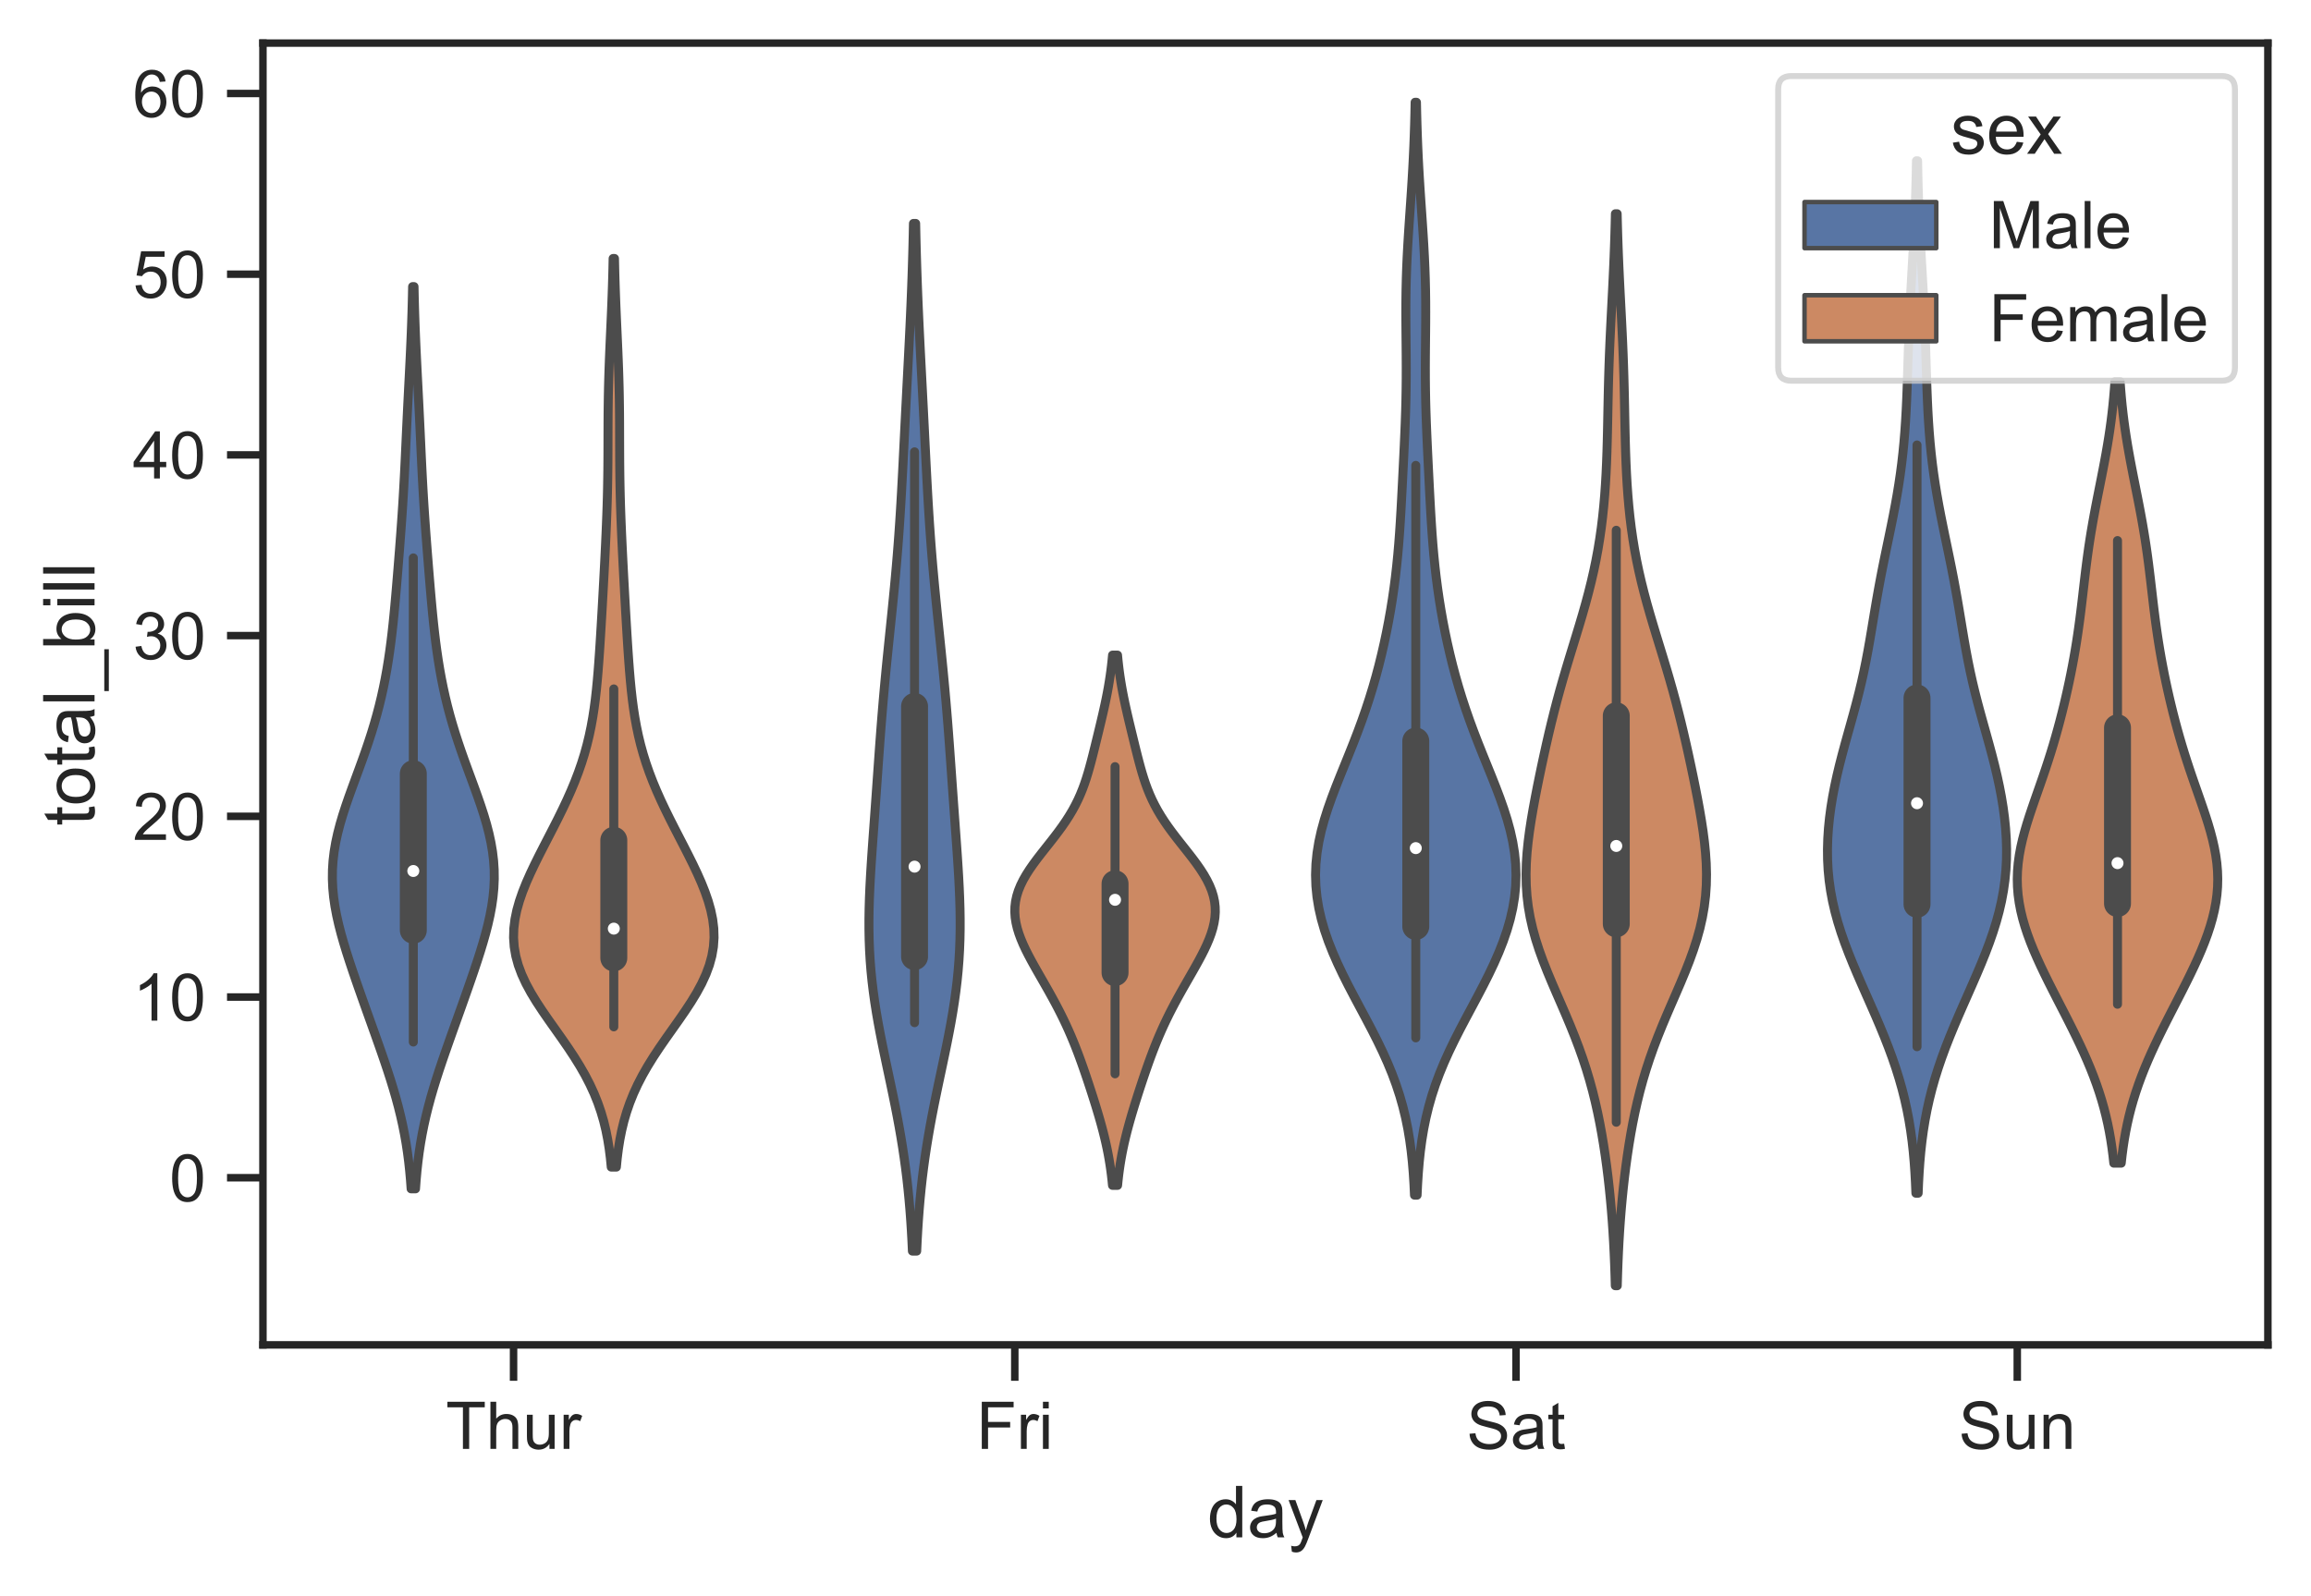 <?xml version="1.0" encoding="utf-8" standalone="no"?>
<!DOCTYPE svg PUBLIC "-//W3C//DTD SVG 1.1//EN"
  "http://www.w3.org/Graphics/SVG/1.1/DTD/svg11.dtd">
<!-- Created with matplotlib (https://matplotlib.org/) -->
<svg height="266.515pt" version="1.1" viewBox="0 0 385.908 266.515" width="385.908pt" xmlns="http://www.w3.org/2000/svg" xmlns:xlink="http://www.w3.org/1999/xlink">

 <defs>
  <style type="text/css">*{stroke-linecap:butt;stroke-linejoin:round;}</style>
 </defs>
 <g id="figure_1">
  <g id="patch_1">
   <path d="M 0 266.515 
L 385.908 266.515 
L 385.908 0 
L 0 0 
z
" style="fill:#ffffff;"/>
  </g>
  <g id="axes_1">
   <g id="patch_2">
    <path d="M 43.908 224.64 
L 378.708 224.64 
L 378.708 7.2 
L 43.908 7.2 
z
" style="fill:#ffffff;"/>
   </g>
   <g id="matplotlib.axis_1">
    <g id="xtick_1">
     <g id="line2d_1">
      <defs>
       <path d="M 0 0 
L 0 6 
" id="m3d8e16a532" style="stroke:#262626;stroke-width:1.25;"/>
      </defs>
      <g>
       <use style="fill:#262626;stroke:#262626;stroke-width:1.25;" x="85.758" xlink:href="#m3d8e16a532" y="224.64"/>
      </g>
     </g>
     <g id="text_1">
      <!-- Thur -->
      <g style="fill:#262626;" transform="translate(74.451 242.014)scale(0.11 -0.11)">
       <defs>
        <path d="M 25.922 0 
L 25.922 63.141 
L 2.344 63.141 
L 2.344 71.578 
L 59.078 71.578 
L 59.078 63.141 
L 35.406 63.141 
L 35.406 0 
z
" id="ArialMT-84"/>
        <path d="M 6.594 0 
L 6.594 71.578 
L 15.375 71.578 
L 15.375 45.906 
Q 21.531 53.031 30.906 53.031 
Q 36.672 53.031 40.922 50.75 
Q 45.172 48.484 47 44.484 
Q 48.828 40.484 48.828 32.859 
L 48.828 0 
L 40.047 0 
L 40.047 32.859 
Q 40.047 39.453 37.188 42.453 
Q 34.328 45.453 29.109 45.453 
Q 25.203 45.453 21.75 43.422 
Q 18.312 41.406 16.844 37.938 
Q 15.375 34.469 15.375 28.375 
L 15.375 0 
z
" id="ArialMT-104"/>
        <path d="M 40.578 0 
L 40.578 7.625 
Q 34.516 -1.172 24.125 -1.172 
Q 19.531 -1.172 15.547 0.578 
Q 11.578 2.344 9.641 5 
Q 7.719 7.672 6.938 11.531 
Q 6.391 14.109 6.391 19.734 
L 6.391 51.859 
L 15.188 51.859 
L 15.188 23.094 
Q 15.188 16.219 15.719 13.812 
Q 16.547 10.359 19.234 8.375 
Q 21.922 6.391 25.875 6.391 
Q 29.828 6.391 33.297 8.422 
Q 36.766 10.453 38.203 13.938 
Q 39.656 17.438 39.656 24.078 
L 39.656 51.859 
L 48.438 51.859 
L 48.438 0 
z
" id="ArialMT-117"/>
        <path d="M 6.5 0 
L 6.5 51.859 
L 14.406 51.859 
L 14.406 44 
Q 17.438 49.516 20 51.266 
Q 22.562 53.031 25.641 53.031 
Q 30.078 53.031 34.672 50.203 
L 31.641 42.047 
Q 28.422 43.953 25.203 43.953 
Q 22.312 43.953 20.016 42.219 
Q 17.719 40.484 16.75 37.406 
Q 15.281 32.719 15.281 27.156 
L 15.281 0 
z
" id="ArialMT-114"/>
       </defs>
       <use xlink:href="#ArialMT-84"/>
       <use x="61.084" xlink:href="#ArialMT-104"/>
       <use x="116.699" xlink:href="#ArialMT-117"/>
       <use x="172.314" xlink:href="#ArialMT-114"/>
      </g>
     </g>
    </g>
    <g id="xtick_2">
     <g id="line2d_2">
      <g>
       <use style="fill:#262626;stroke:#262626;stroke-width:1.25;" x="169.458" xlink:href="#m3d8e16a532" y="224.64"/>
      </g>
     </g>
     <g id="text_2">
      <!-- Fri -->
      <g style="fill:#262626;" transform="translate(163.046 242.014)scale(0.11 -0.11)">
       <defs>
        <path d="M 8.203 0 
L 8.203 71.578 
L 56.5 71.578 
L 56.5 63.141 
L 17.672 63.141 
L 17.672 40.969 
L 51.266 40.969 
L 51.266 32.516 
L 17.672 32.516 
L 17.672 0 
z
" id="ArialMT-70"/>
        <path d="M 6.641 61.469 
L 6.641 71.578 
L 15.438 71.578 
L 15.438 61.469 
z
M 6.641 0 
L 6.641 51.859 
L 15.438 51.859 
L 15.438 0 
z
" id="ArialMT-105"/>
       </defs>
       <use xlink:href="#ArialMT-70"/>
       <use x="61.084" xlink:href="#ArialMT-114"/>
       <use x="94.385" xlink:href="#ArialMT-105"/>
      </g>
     </g>
    </g>
    <g id="xtick_3">
     <g id="line2d_3">
      <g>
       <use style="fill:#262626;stroke:#262626;stroke-width:1.25;" x="253.158" xlink:href="#m3d8e16a532" y="224.64"/>
      </g>
     </g>
     <g id="text_3">
      <!-- Sat -->
      <g style="fill:#262626;" transform="translate(244.903 242.014)scale(0.11 -0.11)">
       <defs>
        <path d="M 4.5 23 
L 13.422 23.781 
Q 14.062 18.406 16.375 14.969 
Q 18.703 11.531 23.578 9.406 
Q 28.469 7.281 34.578 7.281 
Q 39.984 7.281 44.141 8.891 
Q 48.297 10.5 50.312 13.297 
Q 52.344 16.109 52.344 19.438 
Q 52.344 22.797 50.391 25.312 
Q 48.438 27.828 43.953 29.547 
Q 41.062 30.672 31.203 33.031 
Q 21.344 35.406 17.391 37.5 
Q 12.25 40.188 9.734 44.156 
Q 7.234 48.141 7.234 53.078 
Q 7.234 58.5 10.297 63.203 
Q 13.375 67.922 19.281 70.359 
Q 25.203 72.797 32.422 72.797 
Q 40.375 72.797 46.453 70.234 
Q 52.547 67.672 55.812 62.688 
Q 59.078 57.719 59.328 51.422 
L 50.25 50.734 
Q 49.516 57.516 45.281 60.984 
Q 41.062 64.453 32.812 64.453 
Q 24.219 64.453 20.281 61.297 
Q 16.359 58.156 16.359 53.719 
Q 16.359 49.859 19.141 47.359 
Q 21.875 44.875 33.422 42.266 
Q 44.969 39.656 49.266 37.703 
Q 55.516 34.812 58.484 30.391 
Q 61.469 25.984 61.469 20.219 
Q 61.469 14.5 58.203 9.438 
Q 54.938 4.391 48.797 1.578 
Q 42.672 -1.219 35.016 -1.219 
Q 25.297 -1.219 18.719 1.609 
Q 12.156 4.438 8.422 10.125 
Q 4.688 15.828 4.5 23 
z
" id="ArialMT-83"/>
        <path d="M 40.438 6.391 
Q 35.547 2.25 31.031 0.531 
Q 26.516 -1.172 21.344 -1.172 
Q 12.797 -1.172 8.203 3 
Q 3.609 7.172 3.609 13.672 
Q 3.609 17.484 5.344 20.625 
Q 7.078 23.781 9.891 25.688 
Q 12.703 27.594 16.219 28.562 
Q 18.797 29.25 24.031 29.891 
Q 34.672 31.156 39.703 32.906 
Q 39.75 34.719 39.75 35.203 
Q 39.75 40.578 37.25 42.781 
Q 33.891 45.75 27.25 45.75 
Q 21.047 45.75 18.094 43.578 
Q 15.141 41.406 13.719 35.891 
L 5.125 37.062 
Q 6.297 42.578 8.984 45.969 
Q 11.672 49.359 16.75 51.188 
Q 21.828 53.031 28.516 53.031 
Q 35.156 53.031 39.297 51.469 
Q 43.453 49.906 45.406 47.531 
Q 47.359 45.172 48.141 41.547 
Q 48.578 39.312 48.578 33.453 
L 48.578 21.734 
Q 48.578 9.469 49.141 6.219 
Q 49.703 2.984 51.375 0 
L 42.188 0 
Q 40.828 2.734 40.438 6.391 
z
M 39.703 26.031 
Q 34.906 24.078 25.344 22.703 
Q 19.922 21.922 17.672 20.938 
Q 15.438 19.969 14.203 18.094 
Q 12.984 16.219 12.984 13.922 
Q 12.984 10.406 15.641 8.062 
Q 18.312 5.719 23.438 5.719 
Q 28.516 5.719 32.469 7.938 
Q 36.422 10.156 38.281 14.016 
Q 39.703 17 39.703 22.797 
z
" id="ArialMT-97"/>
        <path d="M 25.781 7.859 
L 27.047 0.094 
Q 23.344 -0.688 20.406 -0.688 
Q 15.625 -0.688 12.984 0.828 
Q 10.359 2.344 9.281 4.812 
Q 8.203 7.281 8.203 15.188 
L 8.203 45.016 
L 1.766 45.016 
L 1.766 51.859 
L 8.203 51.859 
L 8.203 64.703 
L 16.938 69.969 
L 16.938 51.859 
L 25.781 51.859 
L 25.781 45.016 
L 16.938 45.016 
L 16.938 14.703 
Q 16.938 10.938 17.406 9.859 
Q 17.875 8.797 18.922 8.156 
Q 19.969 7.516 21.922 7.516 
Q 23.391 7.516 25.781 7.859 
z
" id="ArialMT-116"/>
       </defs>
       <use xlink:href="#ArialMT-83"/>
       <use x="66.699" xlink:href="#ArialMT-97"/>
       <use x="122.314" xlink:href="#ArialMT-116"/>
      </g>
     </g>
    </g>
    <g id="xtick_4">
     <g id="line2d_4">
      <g>
       <use style="fill:#262626;stroke:#262626;stroke-width:1.25;" x="336.858" xlink:href="#m3d8e16a532" y="224.64"/>
      </g>
     </g>
     <g id="text_4">
      <!-- Sun -->
      <g style="fill:#262626;" transform="translate(327.073 242.014)scale(0.11 -0.11)">
       <defs>
        <path d="M 6.594 0 
L 6.594 51.859 
L 14.5 51.859 
L 14.5 44.484 
Q 20.219 53.031 31 53.031 
Q 35.688 53.031 39.625 51.344 
Q 43.562 49.656 45.516 46.922 
Q 47.469 44.188 48.25 40.438 
Q 48.734 37.984 48.734 31.891 
L 48.734 0 
L 39.938 0 
L 39.938 31.547 
Q 39.938 36.922 38.906 39.578 
Q 37.891 42.234 35.281 43.812 
Q 32.672 45.406 29.156 45.406 
Q 23.531 45.406 19.453 41.844 
Q 15.375 38.281 15.375 28.328 
L 15.375 0 
z
" id="ArialMT-110"/>
       </defs>
       <use xlink:href="#ArialMT-83"/>
       <use x="66.699" xlink:href="#ArialMT-117"/>
       <use x="122.314" xlink:href="#ArialMT-110"/>
      </g>
     </g>
    </g>
    <g id="text_5">
     <!-- day -->
     <g style="fill:#262626;" transform="translate(201.635 256.789)scale(0.12 -0.12)">
      <defs>
       <path d="M 40.234 0 
L 40.234 6.547 
Q 35.297 -1.172 25.734 -1.172 
Q 19.531 -1.172 14.328 2.25 
Q 9.125 5.672 6.266 11.797 
Q 3.422 17.922 3.422 25.875 
Q 3.422 33.641 6 39.969 
Q 8.594 46.297 13.766 49.656 
Q 18.953 53.031 25.344 53.031 
Q 30.031 53.031 33.688 51.047 
Q 37.359 49.078 39.656 45.906 
L 39.656 71.578 
L 48.391 71.578 
L 48.391 0 
z
M 12.453 25.875 
Q 12.453 15.922 16.641 10.984 
Q 20.844 6.062 26.562 6.062 
Q 32.328 6.062 36.344 10.766 
Q 40.375 15.484 40.375 25.141 
Q 40.375 35.797 36.266 40.766 
Q 32.172 45.75 26.172 45.75 
Q 20.312 45.75 16.375 40.969 
Q 12.453 36.188 12.453 25.875 
z
" id="ArialMT-100"/>
       <path d="M 6.203 -19.969 
L 5.219 -11.719 
Q 8.109 -12.5 10.25 -12.5 
Q 13.188 -12.5 14.938 -11.516 
Q 16.703 -10.547 17.828 -8.797 
Q 18.656 -7.469 20.516 -2.25 
Q 20.75 -1.516 21.297 -0.094 
L 1.609 51.859 
L 11.078 51.859 
L 21.875 21.828 
Q 23.969 16.109 25.641 9.812 
Q 27.156 15.875 29.25 21.625 
L 40.328 51.859 
L 49.125 51.859 
L 29.391 -0.875 
Q 26.219 -9.422 24.469 -12.641 
Q 22.125 -17 19.094 -19.016 
Q 16.062 -21.047 11.859 -21.047 
Q 9.328 -21.047 6.203 -19.969 
z
" id="ArialMT-121"/>
      </defs>
      <use xlink:href="#ArialMT-100"/>
      <use x="55.615" xlink:href="#ArialMT-97"/>
      <use x="111.23" xlink:href="#ArialMT-121"/>
     </g>
    </g>
   </g>
   <g id="matplotlib.axis_2">
    <g id="ytick_1">
     <g id="line2d_5">
      <defs>
       <path d="M 0 0 
L -6 0 
" id="m09aa4ba3ee" style="stroke:#262626;stroke-width:1.25;"/>
      </defs>
      <g>
       <use style="fill:#262626;stroke:#262626;stroke-width:1.25;" x="43.908" xlink:href="#m09aa4ba3ee" y="196.722"/>
      </g>
     </g>
     <g id="text_6">
      <!-- 0 -->
      <g style="fill:#262626;" transform="translate(28.291 200.658)scale(0.11 -0.11)">
       <defs>
        <path d="M 4.156 35.297 
Q 4.156 48 6.766 55.734 
Q 9.375 63.484 14.516 67.672 
Q 19.672 71.875 27.484 71.875 
Q 33.25 71.875 37.594 69.547 
Q 41.938 67.234 44.766 62.859 
Q 47.609 58.5 49.219 52.219 
Q 50.828 45.953 50.828 35.297 
Q 50.828 22.703 48.234 14.969 
Q 45.656 7.234 40.5 3 
Q 35.359 -1.219 27.484 -1.219 
Q 17.141 -1.219 11.234 6.203 
Q 4.156 15.141 4.156 35.297 
z
M 13.188 35.297 
Q 13.188 17.672 17.312 11.828 
Q 21.438 6 27.484 6 
Q 33.547 6 37.672 11.859 
Q 41.797 17.719 41.797 35.297 
Q 41.797 52.984 37.672 58.781 
Q 33.547 64.594 27.391 64.594 
Q 21.344 64.594 17.719 59.469 
Q 13.188 52.938 13.188 35.297 
z
" id="ArialMT-48"/>
       </defs>
       <use xlink:href="#ArialMT-48"/>
      </g>
     </g>
    </g>
    <g id="ytick_2">
     <g id="line2d_6">
      <g>
       <use style="fill:#262626;stroke:#262626;stroke-width:1.25;" x="43.908" xlink:href="#m09aa4ba3ee" y="166.537"/>
      </g>
     </g>
     <g id="text_7">
      <!-- 10 -->
      <g style="fill:#262626;" transform="translate(22.174 170.474)scale(0.11 -0.11)">
       <defs>
        <path d="M 37.25 0 
L 28.469 0 
L 28.469 56 
Q 25.297 52.984 20.141 49.953 
Q 14.984 46.922 10.891 45.406 
L 10.891 53.906 
Q 18.266 57.375 23.781 62.297 
Q 29.297 67.234 31.594 71.875 
L 37.25 71.875 
z
" id="ArialMT-49"/>
       </defs>
       <use xlink:href="#ArialMT-49"/>
       <use x="55.615" xlink:href="#ArialMT-48"/>
      </g>
     </g>
    </g>
    <g id="ytick_3">
     <g id="line2d_7">
      <g>
       <use style="fill:#262626;stroke:#262626;stroke-width:1.25;" x="43.908" xlink:href="#m09aa4ba3ee" y="136.353"/>
      </g>
     </g>
     <g id="text_8">
      <!-- 20 -->
      <g style="fill:#262626;" transform="translate(22.174 140.29)scale(0.11 -0.11)">
       <defs>
        <path d="M 50.344 8.453 
L 50.344 0 
L 3.031 0 
Q 2.938 3.172 4.047 6.109 
Q 5.859 10.938 9.828 15.625 
Q 13.812 20.312 21.344 26.469 
Q 33.016 36.031 37.109 41.625 
Q 41.219 47.219 41.219 52.203 
Q 41.219 57.422 37.469 61 
Q 33.734 64.594 27.734 64.594 
Q 21.391 64.594 17.578 60.781 
Q 13.766 56.984 13.719 50.25 
L 4.688 51.172 
Q 5.609 61.281 11.656 66.578 
Q 17.719 71.875 27.938 71.875 
Q 38.234 71.875 44.234 66.156 
Q 50.25 60.453 50.25 52 
Q 50.25 47.703 48.484 43.547 
Q 46.734 39.406 42.656 34.812 
Q 38.578 30.219 29.109 22.219 
Q 21.188 15.578 18.938 13.203 
Q 16.703 10.844 15.234 8.453 
z
" id="ArialMT-50"/>
       </defs>
       <use xlink:href="#ArialMT-50"/>
       <use x="55.615" xlink:href="#ArialMT-48"/>
      </g>
     </g>
    </g>
    <g id="ytick_4">
     <g id="line2d_8">
      <g>
       <use style="fill:#262626;stroke:#262626;stroke-width:1.25;" x="43.908" xlink:href="#m09aa4ba3ee" y="106.168"/>
      </g>
     </g>
     <g id="text_9">
      <!-- 30 -->
      <g style="fill:#262626;" transform="translate(22.174 110.105)scale(0.11 -0.11)">
       <defs>
        <path d="M 4.203 18.891 
L 12.984 20.062 
Q 14.5 12.594 18.141 9.297 
Q 21.781 6 27 6 
Q 33.203 6 37.469 10.297 
Q 41.75 14.594 41.75 20.953 
Q 41.75 27 37.797 30.922 
Q 33.844 34.859 27.734 34.859 
Q 25.25 34.859 21.531 33.891 
L 22.516 41.609 
Q 23.391 41.5 23.922 41.5 
Q 29.547 41.5 34.031 44.422 
Q 38.531 47.359 38.531 53.469 
Q 38.531 58.297 35.25 61.469 
Q 31.984 64.656 26.812 64.656 
Q 21.688 64.656 18.266 61.422 
Q 14.844 58.203 13.875 51.766 
L 5.078 53.328 
Q 6.688 62.156 12.391 67.016 
Q 18.109 71.875 26.609 71.875 
Q 32.469 71.875 37.391 69.359 
Q 42.328 66.844 44.938 62.5 
Q 47.562 58.156 47.562 53.266 
Q 47.562 48.641 45.062 44.828 
Q 42.578 41.016 37.703 38.766 
Q 44.047 37.312 47.562 32.688 
Q 51.078 28.078 51.078 21.141 
Q 51.078 11.766 44.234 5.25 
Q 37.406 -1.266 26.953 -1.266 
Q 17.531 -1.266 11.297 4.344 
Q 5.078 9.969 4.203 18.891 
z
" id="ArialMT-51"/>
       </defs>
       <use xlink:href="#ArialMT-51"/>
       <use x="55.615" xlink:href="#ArialMT-48"/>
      </g>
     </g>
    </g>
    <g id="ytick_5">
     <g id="line2d_9">
      <g>
       <use style="fill:#262626;stroke:#262626;stroke-width:1.25;" x="43.908" xlink:href="#m09aa4ba3ee" y="75.984"/>
      </g>
     </g>
     <g id="text_10">
      <!-- 40 -->
      <g style="fill:#262626;" transform="translate(22.174 79.921)scale(0.11 -0.11)">
       <defs>
        <path d="M 32.328 0 
L 32.328 17.141 
L 1.266 17.141 
L 1.266 25.203 
L 33.938 71.578 
L 41.109 71.578 
L 41.109 25.203 
L 50.781 25.203 
L 50.781 17.141 
L 41.109 17.141 
L 41.109 0 
z
M 32.328 25.203 
L 32.328 57.469 
L 9.906 25.203 
z
" id="ArialMT-52"/>
       </defs>
       <use xlink:href="#ArialMT-52"/>
       <use x="55.615" xlink:href="#ArialMT-48"/>
      </g>
     </g>
    </g>
    <g id="ytick_6">
     <g id="line2d_10">
      <g>
       <use style="fill:#262626;stroke:#262626;stroke-width:1.25;" x="43.908" xlink:href="#m09aa4ba3ee" y="45.799"/>
      </g>
     </g>
     <g id="text_11">
      <!-- 50 -->
      <g style="fill:#262626;" transform="translate(22.174 49.736)scale(0.11 -0.11)">
       <defs>
        <path d="M 4.156 18.75 
L 13.375 19.531 
Q 14.406 12.797 18.141 9.391 
Q 21.875 6 27.156 6 
Q 33.5 6 37.891 10.781 
Q 42.281 15.578 42.281 23.484 
Q 42.281 31 38.062 35.344 
Q 33.844 39.703 27 39.703 
Q 22.75 39.703 19.328 37.766 
Q 15.922 35.844 13.969 32.766 
L 5.719 33.844 
L 12.641 70.609 
L 48.25 70.609 
L 48.25 62.203 
L 19.672 62.203 
L 15.828 42.969 
Q 22.266 47.469 29.344 47.469 
Q 38.719 47.469 45.156 40.969 
Q 51.609 34.469 51.609 24.266 
Q 51.609 14.547 45.953 7.469 
Q 39.062 -1.219 27.156 -1.219 
Q 17.391 -1.219 11.203 4.25 
Q 5.031 9.719 4.156 18.75 
z
" id="ArialMT-53"/>
       </defs>
       <use xlink:href="#ArialMT-53"/>
       <use x="55.615" xlink:href="#ArialMT-48"/>
      </g>
     </g>
    </g>
    <g id="ytick_7">
     <g id="line2d_11">
      <g>
       <use style="fill:#262626;stroke:#262626;stroke-width:1.25;" x="43.908" xlink:href="#m09aa4ba3ee" y="15.615"/>
      </g>
     </g>
     <g id="text_12">
      <!-- 60 -->
      <g style="fill:#262626;" transform="translate(22.174 19.552)scale(0.11 -0.11)">
       <defs>
        <path d="M 49.75 54.047 
L 41.016 53.375 
Q 39.844 58.547 37.703 60.891 
Q 34.125 64.656 28.906 64.656 
Q 24.703 64.656 21.531 62.312 
Q 17.391 59.281 14.984 53.469 
Q 12.594 47.656 12.5 36.922 
Q 15.672 41.75 20.266 44.094 
Q 24.859 46.438 29.891 46.438 
Q 38.672 46.438 44.844 39.969 
Q 51.031 33.5 51.031 23.25 
Q 51.031 16.5 48.125 10.719 
Q 45.219 4.938 40.141 1.859 
Q 35.062 -1.219 28.609 -1.219 
Q 17.625 -1.219 10.688 6.859 
Q 3.766 14.938 3.766 33.5 
Q 3.766 54.25 11.422 63.672 
Q 18.109 71.875 29.438 71.875 
Q 37.891 71.875 43.281 67.141 
Q 48.688 62.406 49.75 54.047 
z
M 13.875 23.188 
Q 13.875 18.656 15.797 14.5 
Q 17.719 10.359 21.188 8.172 
Q 24.656 6 28.469 6 
Q 34.031 6 38.031 10.484 
Q 42.047 14.984 42.047 22.703 
Q 42.047 30.125 38.078 34.391 
Q 34.125 38.672 28.125 38.672 
Q 22.172 38.672 18.016 34.391 
Q 13.875 30.125 13.875 23.188 
z
" id="ArialMT-54"/>
       </defs>
       <use xlink:href="#ArialMT-54"/>
       <use x="55.615" xlink:href="#ArialMT-48"/>
      </g>
     </g>
    </g>
    <g id="text_13">
     <!-- total_bill -->
     <g style="fill:#262626;" transform="translate(15.789 137.933)rotate(-90)scale(0.12 -0.12)">
      <defs>
       <path d="M 3.328 25.922 
Q 3.328 40.328 11.328 47.266 
Q 18.016 53.031 27.641 53.031 
Q 38.328 53.031 45.109 46.016 
Q 51.906 39.016 51.906 26.656 
Q 51.906 16.656 48.906 10.906 
Q 45.906 5.172 40.156 2 
Q 34.422 -1.172 27.641 -1.172 
Q 16.75 -1.172 10.031 5.812 
Q 3.328 12.797 3.328 25.922 
z
M 12.359 25.922 
Q 12.359 15.969 16.703 11.016 
Q 21.047 6.062 27.641 6.062 
Q 34.188 6.062 38.531 11.031 
Q 42.875 16.016 42.875 26.219 
Q 42.875 35.844 38.5 40.797 
Q 34.125 45.75 27.641 45.75 
Q 21.047 45.75 16.703 40.812 
Q 12.359 35.891 12.359 25.922 
z
" id="ArialMT-111"/>
       <path d="M 6.391 0 
L 6.391 71.578 
L 15.188 71.578 
L 15.188 0 
z
" id="ArialMT-108"/>
       <path d="M -1.516 -19.875 
L -1.516 -13.531 
L 56.734 -13.531 
L 56.734 -19.875 
z
" id="ArialMT-95"/>
       <path d="M 14.703 0 
L 6.547 0 
L 6.547 71.578 
L 15.328 71.578 
L 15.328 46.047 
Q 20.906 53.031 29.547 53.031 
Q 34.328 53.031 38.594 51.094 
Q 42.875 49.172 45.625 45.672 
Q 48.391 42.188 49.953 37.25 
Q 51.516 32.328 51.516 26.703 
Q 51.516 13.375 44.922 6.094 
Q 38.328 -1.172 29.109 -1.172 
Q 19.922 -1.172 14.703 6.5 
z
M 14.594 26.312 
Q 14.594 17 17.141 12.844 
Q 21.297 6.062 28.375 6.062 
Q 34.125 6.062 38.328 11.062 
Q 42.531 16.062 42.531 25.984 
Q 42.531 36.141 38.5 40.969 
Q 34.469 45.797 28.766 45.797 
Q 23 45.797 18.797 40.797 
Q 14.594 35.797 14.594 26.312 
z
" id="ArialMT-98"/>
      </defs>
      <use xlink:href="#ArialMT-116"/>
      <use x="27.783" xlink:href="#ArialMT-111"/>
      <use x="83.398" xlink:href="#ArialMT-116"/>
      <use x="111.182" xlink:href="#ArialMT-97"/>
      <use x="166.797" xlink:href="#ArialMT-108"/>
      <use x="189.014" xlink:href="#ArialMT-95"/>
      <use x="244.629" xlink:href="#ArialMT-98"/>
      <use x="300.244" xlink:href="#ArialMT-105"/>
      <use x="322.461" xlink:href="#ArialMT-108"/>
      <use x="344.678" xlink:href="#ArialMT-108"/>
     </g>
    </g>
   </g>
   <g id="PolyCollection_1">
    <defs>
     <path d="M 69.384 -67.94 
L 68.653 -67.94 
L 68.541 -69.462 
L 68.404 -70.985 
L 68.238 -72.507 
L 68.041 -74.029 
L 67.809 -75.551 
L 67.542 -77.074 
L 67.238 -78.596 
L 66.896 -80.118 
L 66.519 -81.64 
L 66.109 -83.163 
L 65.667 -84.685 
L 65.199 -86.207 
L 64.707 -87.73 
L 64.197 -89.252 
L 63.673 -90.774 
L 63.139 -92.296 
L 62.599 -93.819 
L 62.055 -95.341 
L 61.511 -96.863 
L 60.967 -98.385 
L 60.427 -99.908 
L 59.891 -101.43 
L 59.361 -102.952 
L 58.841 -104.474 
L 58.334 -105.997 
L 57.846 -107.519 
L 57.382 -109.041 
L 56.95 -110.564 
L 56.558 -112.086 
L 56.216 -113.608 
L 55.931 -115.13 
L 55.712 -116.653 
L 55.567 -118.175 
L 55.5 -119.697 
L 55.515 -121.219 
L 55.614 -122.742 
L 55.795 -124.264 
L 56.053 -125.786 
L 56.383 -127.308 
L 56.778 -128.831 
L 57.227 -130.353 
L 57.72 -131.875 
L 58.245 -133.398 
L 58.793 -134.92 
L 59.353 -136.442 
L 59.914 -137.964 
L 60.468 -139.487 
L 61.007 -141.009 
L 61.526 -142.531 
L 62.02 -144.053 
L 62.484 -145.576 
L 62.918 -147.098 
L 63.318 -148.62 
L 63.687 -150.142 
L 64.023 -151.665 
L 64.328 -153.187 
L 64.604 -154.709 
L 64.853 -156.232 
L 65.077 -157.754 
L 65.28 -159.276 
L 65.464 -160.798 
L 65.632 -162.321 
L 65.787 -163.843 
L 65.931 -165.365 
L 66.068 -166.887 
L 66.2 -168.41 
L 66.327 -169.932 
L 66.452 -171.454 
L 66.574 -172.976 
L 66.695 -174.499 
L 66.812 -176.021 
L 66.927 -177.543 
L 67.037 -179.066 
L 67.143 -180.588 
L 67.243 -182.11 
L 67.337 -183.632 
L 67.425 -185.155 
L 67.507 -186.677 
L 67.585 -188.199 
L 67.658 -189.721 
L 67.73 -191.244 
L 67.8 -192.766 
L 67.87 -194.288 
L 67.942 -195.81 
L 68.015 -197.333 
L 68.09 -198.855 
L 68.167 -200.377 
L 68.245 -201.9 
L 68.324 -203.422 
L 68.401 -204.944 
L 68.477 -206.466 
L 68.549 -207.989 
L 68.617 -209.511 
L 68.68 -211.033 
L 68.737 -212.555 
L 68.788 -214.078 
L 68.832 -215.6 
L 68.87 -217.122 
L 68.902 -218.644 
L 69.135 -218.644 
L 69.135 -218.644 
L 69.167 -217.122 
L 69.205 -215.6 
L 69.249 -214.078 
L 69.3 -212.555 
L 69.357 -211.033 
L 69.419 -209.511 
L 69.488 -207.989 
L 69.56 -206.466 
L 69.636 -204.944 
L 69.713 -203.422 
L 69.792 -201.9 
L 69.87 -200.377 
L 69.947 -198.855 
L 70.022 -197.333 
L 70.095 -195.81 
L 70.167 -194.288 
L 70.237 -192.766 
L 70.307 -191.244 
L 70.379 -189.721 
L 70.452 -188.199 
L 70.53 -186.677 
L 70.612 -185.155 
L 70.7 -183.632 
L 70.794 -182.11 
L 70.894 -180.588 
L 71 -179.066 
L 71.11 -177.543 
L 71.225 -176.021 
L 71.342 -174.499 
L 71.463 -172.976 
L 71.585 -171.454 
L 71.71 -169.932 
L 71.837 -168.41 
L 71.968 -166.887 
L 72.106 -165.365 
L 72.25 -163.843 
L 72.405 -162.321 
L 72.573 -160.798 
L 72.757 -159.276 
L 72.96 -157.754 
L 73.184 -156.232 
L 73.433 -154.709 
L 73.709 -153.187 
L 74.014 -151.665 
L 74.35 -150.142 
L 74.719 -148.62 
L 75.119 -147.098 
L 75.553 -145.576 
L 76.017 -144.053 
L 76.511 -142.531 
L 77.029 -141.009 
L 77.569 -139.487 
L 78.123 -137.964 
L 78.684 -136.442 
L 79.244 -134.92 
L 79.791 -133.398 
L 80.317 -131.875 
L 80.81 -130.353 
L 81.259 -128.831 
L 81.653 -127.308 
L 81.984 -125.786 
L 82.242 -124.264 
L 82.423 -122.742 
L 82.521 -121.219 
L 82.537 -119.697 
L 82.47 -118.175 
L 82.325 -116.653 
L 82.106 -115.13 
L 81.821 -113.608 
L 81.479 -112.086 
L 81.087 -110.564 
L 80.655 -109.041 
L 80.191 -107.519 
L 79.703 -105.997 
L 79.196 -104.474 
L 78.676 -102.952 
L 78.146 -101.43 
L 77.61 -99.908 
L 77.07 -98.385 
L 76.526 -96.863 
L 75.982 -95.341 
L 75.438 -93.819 
L 74.898 -92.296 
L 74.364 -90.774 
L 73.84 -89.252 
L 73.33 -87.73 
L 72.838 -86.207 
L 72.37 -84.685 
L 71.928 -83.163 
L 71.517 -81.64 
L 71.14 -80.118 
L 70.799 -78.596 
L 70.495 -77.074 
L 70.228 -75.551 
L 69.996 -74.029 
L 69.799 -72.507 
L 69.633 -70.985 
L 69.496 -69.462 
L 69.384 -67.94 
z
" id="m386b7efe51" style="stroke:#4c4c4c;stroke-width:1.5;"/>
    </defs>
    <g clip-path="url(#pd47e2c23a7)">
     <use style="fill:#5875a4;stroke:#4c4c4c;stroke-width:1.5;" x="0" xlink:href="#m386b7efe51" y="266.515"/>
    </g>
   </g>
   <g id="PolyCollection_2">
    <defs>
     <path d="M 102.925 -71.575 
L 102.072 -71.575 
L 101.921 -73.108 
L 101.727 -74.641 
L 101.482 -76.174 
L 101.178 -77.707 
L 100.807 -79.24 
L 100.36 -80.773 
L 99.831 -82.306 
L 99.216 -83.839 
L 98.511 -85.372 
L 97.719 -86.905 
L 96.842 -88.438 
L 95.891 -89.971 
L 94.878 -91.504 
L 93.819 -93.037 
L 92.736 -94.57 
L 91.651 -96.103 
L 90.592 -97.636 
L 89.584 -99.169 
L 88.653 -100.702 
L 87.823 -102.235 
L 87.116 -103.768 
L 86.547 -105.301 
L 86.128 -106.834 
L 85.865 -108.367 
L 85.758 -109.899 
L 85.803 -111.432 
L 85.991 -112.965 
L 86.308 -114.498 
L 86.741 -116.031 
L 87.271 -117.564 
L 87.884 -119.097 
L 88.562 -120.63 
L 89.289 -122.163 
L 90.05 -123.696 
L 90.833 -125.229 
L 91.625 -126.762 
L 92.414 -128.295 
L 93.19 -129.828 
L 93.943 -131.361 
L 94.665 -132.894 
L 95.349 -134.427 
L 95.987 -135.96 
L 96.575 -137.493 
L 97.11 -139.026 
L 97.589 -140.559 
L 98.014 -142.092 
L 98.385 -143.625 
L 98.706 -145.158 
L 98.982 -146.691 
L 99.217 -148.224 
L 99.418 -149.757 
L 99.59 -151.29 
L 99.739 -152.823 
L 99.871 -154.356 
L 99.989 -155.889 
L 100.097 -157.422 
L 100.198 -158.955 
L 100.294 -160.488 
L 100.387 -162.021 
L 100.477 -163.554 
L 100.565 -165.087 
L 100.651 -166.62 
L 100.735 -168.153 
L 100.818 -169.686 
L 100.899 -171.219 
L 100.979 -172.752 
L 101.055 -174.285 
L 101.129 -175.818 
L 101.199 -177.351 
L 101.263 -178.884 
L 101.322 -180.417 
L 101.375 -181.95 
L 101.419 -183.483 
L 101.455 -185.016 
L 101.482 -186.549 
L 101.502 -188.082 
L 101.515 -189.615 
L 101.522 -191.148 
L 101.526 -192.681 
L 101.53 -194.214 
L 101.535 -195.747 
L 101.544 -197.28 
L 101.56 -198.813 
L 101.583 -200.346 
L 101.615 -201.879 
L 101.656 -203.412 
L 101.705 -204.945 
L 101.762 -206.478 
L 101.825 -208.011 
L 101.892 -209.544 
L 101.961 -211.077 
L 102.03 -212.61 
L 102.096 -214.143 
L 102.159 -215.676 
L 102.217 -217.209 
L 102.268 -218.742 
L 102.314 -220.275 
L 102.353 -221.808 
L 102.385 -223.341 
L 102.612 -223.341 
L 102.612 -223.341 
L 102.644 -221.808 
L 102.683 -220.275 
L 102.729 -218.742 
L 102.78 -217.209 
L 102.838 -215.676 
L 102.901 -214.143 
L 102.967 -212.61 
L 103.036 -211.077 
L 103.105 -209.544 
L 103.172 -208.011 
L 103.234 -206.478 
L 103.292 -204.945 
L 103.341 -203.412 
L 103.382 -201.879 
L 103.414 -200.346 
L 103.437 -198.813 
L 103.453 -197.28 
L 103.462 -195.747 
L 103.467 -194.214 
L 103.47 -192.681 
L 103.475 -191.148 
L 103.482 -189.615 
L 103.495 -188.082 
L 103.514 -186.549 
L 103.542 -185.016 
L 103.578 -183.483 
L 103.622 -181.95 
L 103.674 -180.417 
L 103.733 -178.884 
L 103.798 -177.351 
L 103.868 -175.818 
L 103.942 -174.285 
L 104.018 -172.752 
L 104.097 -171.219 
L 104.179 -169.686 
L 104.262 -168.153 
L 104.346 -166.62 
L 104.432 -165.087 
L 104.52 -163.554 
L 104.61 -162.021 
L 104.703 -160.488 
L 104.799 -158.955 
L 104.9 -157.422 
L 105.008 -155.889 
L 105.126 -154.356 
L 105.258 -152.823 
L 105.407 -151.29 
L 105.579 -149.757 
L 105.78 -148.224 
L 106.015 -146.691 
L 106.291 -145.158 
L 106.612 -143.625 
L 106.983 -142.092 
L 107.408 -140.559 
L 107.887 -139.026 
L 108.422 -137.493 
L 109.01 -135.96 
L 109.648 -134.427 
L 110.332 -132.894 
L 111.054 -131.361 
L 111.807 -129.828 
L 112.583 -128.295 
L 113.372 -126.762 
L 114.164 -125.229 
L 114.946 -123.696 
L 115.708 -122.163 
L 116.435 -120.63 
L 117.113 -119.097 
L 117.725 -117.564 
L 118.256 -116.031 
L 118.689 -114.498 
L 119.006 -112.965 
L 119.193 -111.432 
L 119.238 -109.899 
L 119.132 -108.367 
L 118.869 -106.834 
L 118.45 -105.301 
L 117.881 -103.768 
L 117.174 -102.235 
L 116.344 -100.702 
L 115.413 -99.169 
L 114.405 -97.636 
L 113.346 -96.103 
L 112.261 -94.57 
L 111.178 -93.037 
L 110.119 -91.504 
L 109.106 -89.971 
L 108.154 -88.438 
L 107.278 -86.905 
L 106.486 -85.372 
L 105.781 -83.839 
L 105.166 -82.306 
L 104.637 -80.773 
L 104.19 -79.24 
L 103.819 -77.707 
L 103.515 -76.174 
L 103.27 -74.641 
L 103.076 -73.108 
L 102.925 -71.575 
z
" id="m05c3932cde" style="stroke:#4c4c4c;stroke-width:1.5;"/>
    </defs>
    <g clip-path="url(#pd47e2c23a7)">
     <use style="fill:#cc8963;stroke:#4c4c4c;stroke-width:1.5;" x="0" xlink:href="#m05c3932cde" y="266.515"/>
    </g>
   </g>
   <g id="PolyCollection_3">
    <defs>
     <path d="M 153.076 -57.541 
L 152.361 -57.541 
L 152.28 -59.275 
L 152.183 -61.009 
L 152.071 -62.742 
L 151.941 -64.476 
L 151.791 -66.21 
L 151.621 -67.944 
L 151.43 -69.678 
L 151.215 -71.412 
L 150.978 -73.146 
L 150.719 -74.88 
L 150.437 -76.613 
L 150.134 -78.347 
L 149.813 -80.081 
L 149.475 -81.815 
L 149.123 -83.549 
L 148.761 -85.283 
L 148.394 -87.017 
L 148.026 -88.751 
L 147.661 -90.485 
L 147.305 -92.218 
L 146.963 -93.952 
L 146.639 -95.686 
L 146.339 -97.42 
L 146.066 -99.154 
L 145.824 -100.888 
L 145.615 -102.622 
L 145.441 -104.356 
L 145.304 -106.089 
L 145.203 -107.823 
L 145.137 -109.557 
L 145.105 -111.291 
L 145.104 -113.025 
L 145.131 -114.759 
L 145.183 -116.493 
L 145.256 -118.227 
L 145.346 -119.96 
L 145.45 -121.694 
L 145.563 -123.428 
L 145.684 -125.162 
L 145.808 -126.896 
L 145.934 -128.63 
L 146.06 -130.364 
L 146.185 -132.098 
L 146.309 -133.831 
L 146.432 -135.565 
L 146.555 -137.299 
L 146.678 -139.033 
L 146.801 -140.767 
L 146.928 -142.501 
L 147.058 -144.235 
L 147.193 -145.969 
L 147.334 -147.702 
L 147.48 -149.436 
L 147.634 -151.17 
L 147.794 -152.904 
L 147.959 -154.638 
L 148.13 -156.372 
L 148.306 -158.106 
L 148.484 -159.84 
L 148.663 -161.573 
L 148.842 -163.307 
L 149.019 -165.041 
L 149.192 -166.775 
L 149.36 -168.509 
L 149.522 -170.243 
L 149.677 -171.977 
L 149.823 -173.711 
L 149.961 -175.444 
L 150.09 -177.178 
L 150.211 -178.912 
L 150.324 -180.646 
L 150.43 -182.38 
L 150.53 -184.114 
L 150.625 -185.848 
L 150.717 -187.582 
L 150.805 -189.315 
L 150.892 -191.049 
L 150.979 -192.783 
L 151.065 -194.517 
L 151.152 -196.251 
L 151.24 -197.985 
L 151.329 -199.719 
L 151.418 -201.453 
L 151.508 -203.186 
L 151.598 -204.92 
L 151.688 -206.654 
L 151.776 -208.388 
L 151.863 -210.122 
L 151.947 -211.856 
L 152.027 -213.59 
L 152.104 -215.324 
L 152.176 -217.057 
L 152.243 -218.791 
L 152.305 -220.525 
L 152.362 -222.259 
L 152.413 -223.993 
L 152.459 -225.727 
L 152.5 -227.461 
L 152.536 -229.195 
L 152.901 -229.195 
L 152.901 -229.195 
L 152.937 -227.461 
L 152.978 -225.727 
L 153.024 -223.993 
L 153.075 -222.259 
L 153.132 -220.525 
L 153.194 -218.791 
L 153.261 -217.057 
L 153.333 -215.324 
L 153.41 -213.59 
L 153.49 -211.856 
L 153.574 -210.122 
L 153.661 -208.388 
L 153.749 -206.654 
L 153.839 -204.92 
L 153.929 -203.186 
L 154.019 -201.453 
L 154.108 -199.719 
L 154.197 -197.985 
L 154.285 -196.251 
L 154.372 -194.517 
L 154.458 -192.783 
L 154.544 -191.049 
L 154.631 -189.315 
L 154.72 -187.582 
L 154.812 -185.848 
L 154.907 -184.114 
L 155.007 -182.38 
L 155.113 -180.646 
L 155.226 -178.912 
L 155.347 -177.178 
L 155.476 -175.444 
L 155.614 -173.711 
L 155.76 -171.977 
L 155.915 -170.243 
L 156.076 -168.509 
L 156.245 -166.775 
L 156.418 -165.041 
L 156.595 -163.307 
L 156.774 -161.573 
L 156.953 -159.84 
L 157.131 -158.106 
L 157.306 -156.372 
L 157.478 -154.638 
L 157.643 -152.904 
L 157.803 -151.17 
L 157.956 -149.436 
L 158.103 -147.702 
L 158.244 -145.969 
L 158.379 -144.235 
L 158.509 -142.501 
L 158.635 -140.767 
L 158.759 -139.033 
L 158.882 -137.299 
L 159.004 -135.565 
L 159.128 -133.831 
L 159.252 -132.098 
L 159.377 -130.364 
L 159.503 -128.63 
L 159.629 -126.896 
L 159.753 -125.162 
L 159.874 -123.428 
L 159.987 -121.694 
L 160.091 -119.96 
L 160.181 -118.227 
L 160.254 -116.493 
L 160.306 -114.759 
L 160.333 -113.025 
L 160.332 -111.291 
L 160.3 -109.557 
L 160.234 -107.823 
L 160.133 -106.089 
L 159.996 -104.356 
L 159.822 -102.622 
L 159.613 -100.888 
L 159.371 -99.154 
L 159.098 -97.42 
L 158.798 -95.686 
L 158.474 -93.952 
L 158.132 -92.218 
L 157.776 -90.485 
L 157.411 -88.751 
L 157.043 -87.017 
L 156.675 -85.283 
L 156.314 -83.549 
L 155.962 -81.815 
L 155.624 -80.081 
L 155.302 -78.347 
L 155 -76.613 
L 154.718 -74.88 
L 154.458 -73.146 
L 154.222 -71.412 
L 154.007 -69.678 
L 153.816 -67.944 
L 153.645 -66.21 
L 153.496 -64.476 
L 153.366 -62.742 
L 153.253 -61.009 
L 153.157 -59.275 
L 153.076 -57.541 
z
" id="m25fbb27d95" style="stroke:#4c4c4c;stroke-width:1.5;"/>
    </defs>
    <g clip-path="url(#pd47e2c23a7)">
     <use style="fill:#5875a4;stroke:#4c4c4c;stroke-width:1.5;" x="0" xlink:href="#m25fbb27d95" y="266.515"/>
    </g>
   </g>
   <g id="PolyCollection_4">
    <defs>
     <path d="M 186.622 -68.521 
L 185.774 -68.521 
L 185.685 -69.416 
L 185.582 -70.31 
L 185.464 -71.205 
L 185.331 -72.1 
L 185.183 -72.994 
L 185.019 -73.889 
L 184.839 -74.784 
L 184.644 -75.678 
L 184.434 -76.573 
L 184.21 -77.468 
L 183.974 -78.362 
L 183.727 -79.257 
L 183.469 -80.151 
L 183.204 -81.046 
L 182.931 -81.941 
L 182.651 -82.835 
L 182.367 -83.73 
L 182.078 -84.625 
L 181.784 -85.519 
L 181.486 -86.414 
L 181.182 -87.309 
L 180.872 -88.203 
L 180.555 -89.098 
L 180.229 -89.993 
L 179.893 -90.887 
L 179.545 -91.782 
L 179.184 -92.677 
L 178.808 -93.571 
L 178.417 -94.466 
L 178.01 -95.36 
L 177.586 -96.255 
L 177.146 -97.15 
L 176.69 -98.044 
L 176.22 -98.939 
L 175.735 -99.834 
L 175.24 -100.728 
L 174.735 -101.623 
L 174.224 -102.518 
L 173.711 -103.412 
L 173.199 -104.307 
L 172.693 -105.202 
L 172.2 -106.096 
L 171.725 -106.991 
L 171.274 -107.885 
L 170.855 -108.78 
L 170.477 -109.675 
L 170.146 -110.569 
L 169.872 -111.464 
L 169.661 -112.359 
L 169.521 -113.253 
L 169.458 -114.148 
L 169.478 -115.043 
L 169.582 -115.937 
L 169.774 -116.832 
L 170.051 -117.727 
L 170.412 -118.621 
L 170.851 -119.516 
L 171.361 -120.41 
L 171.933 -121.305 
L 172.557 -122.2 
L 173.221 -123.094 
L 173.912 -123.989 
L 174.618 -124.884 
L 175.327 -125.778 
L 176.026 -126.673 
L 176.706 -127.568 
L 177.358 -128.462 
L 177.974 -129.357 
L 178.55 -130.252 
L 179.082 -131.146 
L 179.569 -132.041 
L 180.012 -132.935 
L 180.413 -133.83 
L 180.776 -134.725 
L 181.105 -135.619 
L 181.404 -136.514 
L 181.679 -137.409 
L 181.936 -138.303 
L 182.178 -139.198 
L 182.411 -140.093 
L 182.636 -140.987 
L 182.858 -141.882 
L 183.078 -142.777 
L 183.296 -143.671 
L 183.513 -144.566 
L 183.728 -145.46 
L 183.94 -146.355 
L 184.149 -147.25 
L 184.351 -148.144 
L 184.547 -149.039 
L 184.733 -149.934 
L 184.909 -150.828 
L 185.073 -151.723 
L 185.224 -152.618 
L 185.363 -153.512 
L 185.488 -154.407 
L 185.599 -155.302 
L 185.698 -156.196 
L 185.784 -157.091 
L 186.613 -157.091 
L 186.613 -157.091 
L 186.699 -156.196 
L 186.798 -155.302 
L 186.909 -154.407 
L 187.034 -153.512 
L 187.173 -152.618 
L 187.324 -151.723 
L 187.488 -150.828 
L 187.664 -149.934 
L 187.85 -149.039 
L 188.046 -148.144 
L 188.248 -147.25 
L 188.456 -146.355 
L 188.669 -145.46 
L 188.884 -144.566 
L 189.101 -143.671 
L 189.319 -142.777 
L 189.539 -141.882 
L 189.76 -140.987 
L 189.986 -140.093 
L 190.219 -139.198 
L 190.461 -138.303 
L 190.717 -137.409 
L 190.993 -136.514 
L 191.292 -135.619 
L 191.621 -134.725 
L 191.984 -133.83 
L 192.385 -132.935 
L 192.828 -132.041 
L 193.315 -131.146 
L 193.847 -130.252 
L 194.423 -129.357 
L 195.039 -128.462 
L 195.691 -127.568 
L 196.371 -126.673 
L 197.07 -125.778 
L 197.779 -124.884 
L 198.485 -123.989 
L 199.176 -123.094 
L 199.84 -122.2 
L 200.464 -121.305 
L 201.036 -120.41 
L 201.546 -119.516 
L 201.985 -118.621 
L 202.346 -117.727 
L 202.623 -116.832 
L 202.815 -115.937 
L 202.919 -115.043 
L 202.938 -114.148 
L 202.876 -113.253 
L 202.736 -112.359 
L 202.525 -111.464 
L 202.251 -110.569 
L 201.92 -109.675 
L 201.541 -108.78 
L 201.123 -107.885 
L 200.672 -106.991 
L 200.197 -106.096 
L 199.703 -105.202 
L 199.198 -104.307 
L 198.686 -103.412 
L 198.173 -102.518 
L 197.662 -101.623 
L 197.157 -100.728 
L 196.662 -99.834 
L 196.177 -98.939 
L 195.707 -98.044 
L 195.251 -97.15 
L 194.811 -96.255 
L 194.387 -95.36 
L 193.98 -94.466 
L 193.589 -93.571 
L 193.213 -92.677 
L 192.852 -91.782 
L 192.504 -90.887 
L 192.168 -89.993 
L 191.842 -89.098 
L 191.525 -88.203 
L 191.215 -87.309 
L 190.911 -86.414 
L 190.613 -85.519 
L 190.319 -84.625 
L 190.03 -83.73 
L 189.746 -82.835 
L 189.466 -81.941 
L 189.193 -81.046 
L 188.927 -80.151 
L 188.67 -79.257 
L 188.423 -78.362 
L 188.187 -77.468 
L 187.963 -76.573 
L 187.753 -75.678 
L 187.558 -74.784 
L 187.378 -73.889 
L 187.214 -72.994 
L 187.066 -72.1 
L 186.933 -71.205 
L 186.815 -70.31 
L 186.712 -69.416 
L 186.622 -68.521 
z
" id="m6e27c4e6b0" style="stroke:#4c4c4c;stroke-width:1.5;"/>
    </defs>
    <g clip-path="url(#pd47e2c23a7)">
     <use style="fill:#cc8963;stroke:#4c4c4c;stroke-width:1.5;" x="0" xlink:href="#m6e27c4e6b0" y="266.515"/>
    </g>
   </g>
   <g id="PolyCollection_5">
    <defs>
     <path d="M 236.634 -66.885 
L 236.202 -66.885 
L 236.114 -68.729 
L 235.997 -70.573 
L 235.844 -72.417 
L 235.647 -74.261 
L 235.399 -76.105 
L 235.092 -77.948 
L 234.718 -79.792 
L 234.271 -81.636 
L 233.747 -83.48 
L 233.143 -85.324 
L 232.46 -87.168 
L 231.7 -89.012 
L 230.871 -90.856 
L 229.982 -92.7 
L 229.046 -94.544 
L 228.077 -96.387 
L 227.092 -98.231 
L 226.109 -100.075 
L 225.145 -101.919 
L 224.218 -103.763 
L 223.343 -105.607 
L 222.537 -107.451 
L 221.811 -109.295 
L 221.177 -111.139 
L 220.646 -112.983 
L 220.225 -114.826 
L 219.921 -116.67 
L 219.738 -118.514 
L 219.678 -120.358 
L 219.743 -122.202 
L 219.929 -124.046 
L 220.23 -125.89 
L 220.637 -127.734 
L 221.141 -129.578 
L 221.726 -131.422 
L 222.376 -133.265 
L 223.075 -135.109 
L 223.806 -136.953 
L 224.552 -138.797 
L 225.299 -140.641 
L 226.033 -142.485 
L 226.744 -144.329 
L 227.424 -146.173 
L 228.068 -148.017 
L 228.674 -149.861 
L 229.241 -151.704 
L 229.77 -153.548 
L 230.261 -155.392 
L 230.716 -157.236 
L 231.138 -159.08 
L 231.527 -160.924 
L 231.885 -162.768 
L 232.213 -164.612 
L 232.511 -166.456 
L 232.778 -168.3 
L 233.016 -170.143 
L 233.226 -171.987 
L 233.41 -173.831 
L 233.57 -175.675 
L 233.709 -177.519 
L 233.831 -179.363 
L 233.941 -181.207 
L 234.042 -183.051 
L 234.138 -184.895 
L 234.232 -186.739 
L 234.324 -188.582 
L 234.414 -190.426 
L 234.501 -192.27 
L 234.583 -194.114 
L 234.657 -195.958 
L 234.72 -197.802 
L 234.769 -199.646 
L 234.802 -201.49 
L 234.82 -203.334 
L 234.824 -205.178 
L 234.816 -207.021 
L 234.8 -208.865 
L 234.782 -210.709 
L 234.767 -212.553 
L 234.76 -214.397 
L 234.767 -216.241 
L 234.79 -218.085 
L 234.833 -219.929 
L 234.895 -221.773 
L 234.977 -223.617 
L 235.076 -225.46 
L 235.188 -227.304 
L 235.31 -229.148 
L 235.436 -230.992 
L 235.563 -232.836 
L 235.687 -234.68 
L 235.804 -236.524 
L 235.911 -238.368 
L 236.007 -240.212 
L 236.091 -242.056 
L 236.162 -243.9 
L 236.222 -245.743 
L 236.27 -247.587 
L 236.308 -249.431 
L 236.529 -249.431 
L 236.529 -249.431 
L 236.567 -247.587 
L 236.615 -245.743 
L 236.675 -243.9 
L 236.746 -242.056 
L 236.83 -240.212 
L 236.926 -238.368 
L 237.033 -236.524 
L 237.15 -234.68 
L 237.274 -232.836 
L 237.401 -230.992 
L 237.527 -229.148 
L 237.649 -227.304 
L 237.761 -225.46 
L 237.86 -223.617 
L 237.941 -221.773 
L 238.004 -219.929 
L 238.047 -218.085 
L 238.07 -216.241 
L 238.077 -214.397 
L 238.07 -212.553 
L 238.055 -210.709 
L 238.037 -208.865 
L 238.021 -207.021 
L 238.013 -205.178 
L 238.017 -203.334 
L 238.035 -201.49 
L 238.068 -199.646 
L 238.117 -197.802 
L 238.18 -195.958 
L 238.254 -194.114 
L 238.336 -192.27 
L 238.423 -190.426 
L 238.513 -188.582 
L 238.605 -186.739 
L 238.698 -184.895 
L 238.795 -183.051 
L 238.896 -181.207 
L 239.006 -179.363 
L 239.128 -177.519 
L 239.267 -175.675 
L 239.427 -173.831 
L 239.611 -171.987 
L 239.821 -170.143 
L 240.059 -168.3 
L 240.326 -166.456 
L 240.624 -164.612 
L 240.951 -162.768 
L 241.31 -160.924 
L 241.699 -159.08 
L 242.121 -157.236 
L 242.576 -155.392 
L 243.067 -153.548 
L 243.596 -151.704 
L 244.162 -149.861 
L 244.769 -148.017 
L 245.413 -146.173 
L 246.093 -144.329 
L 246.804 -142.485 
L 247.538 -140.641 
L 248.284 -138.797 
L 249.031 -136.953 
L 249.762 -135.109 
L 250.461 -133.265 
L 251.111 -131.422 
L 251.696 -129.578 
L 252.199 -127.734 
L 252.607 -125.89 
L 252.908 -124.046 
L 253.094 -122.202 
L 253.158 -120.358 
L 253.099 -118.514 
L 252.916 -116.67 
L 252.612 -114.826 
L 252.191 -112.983 
L 251.66 -111.139 
L 251.026 -109.295 
L 250.3 -107.451 
L 249.493 -105.607 
L 248.619 -103.763 
L 247.692 -101.919 
L 246.728 -100.075 
L 245.745 -98.231 
L 244.76 -96.387 
L 243.791 -94.544 
L 242.855 -92.7 
L 241.966 -90.856 
L 241.137 -89.012 
L 240.377 -87.168 
L 239.694 -85.324 
L 239.09 -83.48 
L 238.566 -81.636 
L 238.119 -79.792 
L 237.745 -77.948 
L 237.438 -76.105 
L 237.19 -74.261 
L 236.993 -72.417 
L 236.84 -70.573 
L 236.722 -68.729 
L 236.634 -66.885 
z
" id="m8daeb038bd" style="stroke:#4c4c4c;stroke-width:1.5;"/>
    </defs>
    <g clip-path="url(#pd47e2c23a7)">
     <use style="fill:#5875a4;stroke:#4c4c4c;stroke-width:1.5;" x="0" xlink:href="#m8daeb038bd" y="266.515"/>
    </g>
   </g>
   <g id="PolyCollection_6">
    <defs>
     <path d="M 270.062 -51.758 
L 269.735 -51.758 
L 269.683 -53.567 
L 269.62 -55.376 
L 269.543 -57.184 
L 269.452 -58.993 
L 269.344 -60.802 
L 269.219 -62.61 
L 269.076 -64.419 
L 268.913 -66.227 
L 268.731 -68.036 
L 268.529 -69.845 
L 268.304 -71.653 
L 268.057 -73.462 
L 267.784 -75.27 
L 267.483 -77.079 
L 267.151 -78.888 
L 266.784 -80.696 
L 266.378 -82.505 
L 265.93 -84.314 
L 265.435 -86.122 
L 264.891 -87.931 
L 264.298 -89.739 
L 263.655 -91.548 
L 262.967 -93.357 
L 262.239 -95.165 
L 261.479 -96.974 
L 260.7 -98.783 
L 259.913 -100.591 
L 259.136 -102.4 
L 258.383 -104.208 
L 257.672 -106.017 
L 257.018 -107.826 
L 256.434 -109.634 
L 255.933 -111.443 
L 255.523 -113.251 
L 255.207 -115.06 
L 254.989 -116.869 
L 254.865 -118.677 
L 254.831 -120.486 
L 254.878 -122.295 
L 254.998 -124.103 
L 255.181 -125.912 
L 255.415 -127.72 
L 255.691 -129.529 
L 255.999 -131.338 
L 256.332 -133.146 
L 256.683 -134.955 
L 257.049 -136.763 
L 257.426 -138.572 
L 257.816 -140.381 
L 258.217 -142.189 
L 258.632 -143.998 
L 259.064 -145.807 
L 259.515 -147.615 
L 259.986 -149.424 
L 260.478 -151.232 
L 260.991 -153.041 
L 261.522 -154.85 
L 262.067 -156.658 
L 262.62 -158.467 
L 263.175 -160.275 
L 263.724 -162.084 
L 264.26 -163.893 
L 264.774 -165.701 
L 265.26 -167.51 
L 265.713 -169.319 
L 266.13 -171.127 
L 266.506 -172.936 
L 266.843 -174.744 
L 267.139 -176.553 
L 267.397 -178.362 
L 267.617 -180.17 
L 267.804 -181.979 
L 267.96 -183.788 
L 268.088 -185.596 
L 268.192 -187.405 
L 268.275 -189.213 
L 268.34 -191.022 
L 268.392 -192.831 
L 268.434 -194.639 
L 268.471 -196.448 
L 268.505 -198.256 
L 268.542 -200.065 
L 268.583 -201.874 
L 268.631 -203.682 
L 268.688 -205.491 
L 268.753 -207.3 
L 268.828 -209.108 
L 268.911 -210.917 
L 269 -212.725 
L 269.093 -214.534 
L 269.187 -216.343 
L 269.28 -218.151 
L 269.369 -219.96 
L 269.453 -221.768 
L 269.53 -223.577 
L 269.598 -225.386 
L 269.658 -227.194 
L 269.71 -229.003 
L 269.752 -230.812 
L 270.044 -230.812 
L 270.044 -230.812 
L 270.087 -229.003 
L 270.139 -227.194 
L 270.199 -225.386 
L 270.267 -223.577 
L 270.344 -221.768 
L 270.428 -219.96 
L 270.517 -218.151 
L 270.61 -216.343 
L 270.704 -214.534 
L 270.797 -212.725 
L 270.886 -210.917 
L 270.969 -209.108 
L 271.043 -207.3 
L 271.109 -205.491 
L 271.166 -203.682 
L 271.214 -201.874 
L 271.255 -200.065 
L 271.292 -198.256 
L 271.326 -196.448 
L 271.363 -194.639 
L 271.405 -192.831 
L 271.457 -191.022 
L 271.522 -189.213 
L 271.605 -187.405 
L 271.709 -185.596 
L 271.837 -183.788 
L 271.993 -181.979 
L 272.179 -180.17 
L 272.4 -178.362 
L 272.658 -176.553 
L 272.954 -174.744 
L 273.29 -172.936 
L 273.667 -171.127 
L 274.083 -169.319 
L 274.537 -167.51 
L 275.023 -165.701 
L 275.537 -163.893 
L 276.073 -162.084 
L 276.622 -160.275 
L 277.176 -158.467 
L 277.73 -156.658 
L 278.275 -154.85 
L 278.806 -153.041 
L 279.318 -151.232 
L 279.811 -149.424 
L 280.282 -147.615 
L 280.733 -145.807 
L 281.164 -143.998 
L 281.58 -142.189 
L 281.981 -140.381 
L 282.37 -138.572 
L 282.748 -136.763 
L 283.114 -134.955 
L 283.465 -133.146 
L 283.798 -131.338 
L 284.106 -129.529 
L 284.382 -127.72 
L 284.616 -125.912 
L 284.798 -124.103 
L 284.919 -122.295 
L 284.966 -120.486 
L 284.932 -118.677 
L 284.808 -116.869 
L 284.589 -115.06 
L 284.274 -113.251 
L 283.864 -111.443 
L 283.362 -109.634 
L 282.779 -107.826 
L 282.125 -106.017 
L 281.414 -104.208 
L 280.661 -102.4 
L 279.884 -100.591 
L 279.097 -98.783 
L 278.318 -96.974 
L 277.558 -95.165 
L 276.83 -93.357 
L 276.141 -91.548 
L 275.499 -89.739 
L 274.906 -87.931 
L 274.362 -86.122 
L 273.867 -84.314 
L 273.419 -82.505 
L 273.013 -80.696 
L 272.646 -78.888 
L 272.314 -77.079 
L 272.013 -75.27 
L 271.74 -73.462 
L 271.492 -71.653 
L 271.268 -69.845 
L 271.065 -68.036 
L 270.883 -66.227 
L 270.721 -64.419 
L 270.578 -62.61 
L 270.453 -60.802 
L 270.345 -58.993 
L 270.254 -57.184 
L 270.177 -55.376 
L 270.113 -53.567 
L 270.062 -51.758 
z
" id="m0cb7867f1f" style="stroke:#4c4c4c;stroke-width:1.5;"/>
    </defs>
    <g clip-path="url(#pd47e2c23a7)">
     <use style="fill:#cc8963;stroke:#4c4c4c;stroke-width:1.5;" x="0" xlink:href="#m0cb7867f1f" y="266.515"/>
    </g>
   </g>
   <g id="PolyCollection_7">
    <defs>
     <path d="M 320.305 -67.211 
L 319.932 -67.211 
L 319.859 -68.953 
L 319.763 -70.695 
L 319.64 -72.437 
L 319.484 -74.179 
L 319.291 -75.921 
L 319.056 -77.662 
L 318.774 -79.404 
L 318.441 -81.146 
L 318.056 -82.888 
L 317.617 -84.63 
L 317.123 -86.372 
L 316.576 -88.114 
L 315.98 -89.856 
L 315.337 -91.598 
L 314.655 -93.339 
L 313.938 -95.081 
L 313.196 -96.823 
L 312.435 -98.565 
L 311.665 -100.307 
L 310.897 -102.049 
L 310.139 -103.791 
L 309.404 -105.533 
L 308.701 -107.274 
L 308.041 -109.016 
L 307.433 -110.758 
L 306.888 -112.5 
L 306.411 -114.242 
L 306.009 -115.984 
L 305.685 -117.726 
L 305.439 -119.468 
L 305.272 -121.209 
L 305.182 -122.951 
L 305.164 -124.693 
L 305.215 -126.435 
L 305.33 -128.177 
L 305.506 -129.919 
L 305.738 -131.661 
L 306.022 -133.403 
L 306.354 -135.145 
L 306.729 -136.886 
L 307.142 -138.628 
L 307.587 -140.37 
L 308.056 -142.112 
L 308.539 -143.854 
L 309.027 -145.596 
L 309.51 -147.338 
L 309.978 -149.08 
L 310.425 -150.821 
L 310.844 -152.563 
L 311.232 -154.305 
L 311.59 -156.047 
L 311.92 -157.789 
L 312.229 -159.531 
L 312.523 -161.273 
L 312.811 -163.015 
L 313.101 -164.756 
L 313.398 -166.498 
L 313.708 -168.24 
L 314.033 -169.982 
L 314.373 -171.724 
L 314.726 -173.466 
L 315.087 -175.208 
L 315.449 -176.95 
L 315.808 -178.692 
L 316.156 -180.433 
L 316.488 -182.175 
L 316.798 -183.917 
L 317.082 -185.659 
L 317.339 -187.401 
L 317.566 -189.143 
L 317.765 -190.885 
L 317.935 -192.627 
L 318.08 -194.368 
L 318.2 -196.11 
L 318.3 -197.852 
L 318.383 -199.594 
L 318.453 -201.336 
L 318.513 -203.078 
L 318.568 -204.82 
L 318.621 -206.562 
L 318.676 -208.303 
L 318.734 -210.045 
L 318.799 -211.787 
L 318.872 -213.529 
L 318.952 -215.271 
L 319.04 -217.013 
L 319.134 -218.755 
L 319.232 -220.497 
L 319.332 -222.239 
L 319.431 -223.98 
L 319.527 -225.722 
L 319.619 -227.464 
L 319.703 -229.206 
L 319.779 -230.948 
L 319.846 -232.69 
L 319.903 -234.432 
L 319.952 -236.174 
L 319.992 -237.915 
L 320.024 -239.657 
L 320.213 -239.657 
L 320.213 -239.657 
L 320.245 -237.915 
L 320.285 -236.174 
L 320.333 -234.432 
L 320.391 -232.69 
L 320.458 -230.948 
L 320.534 -229.206 
L 320.618 -227.464 
L 320.709 -225.722 
L 320.806 -223.98 
L 320.905 -222.239 
L 321.005 -220.497 
L 321.103 -218.755 
L 321.197 -217.013 
L 321.285 -215.271 
L 321.365 -213.529 
L 321.437 -211.787 
L 321.503 -210.045 
L 321.561 -208.303 
L 321.616 -206.562 
L 321.669 -204.82 
L 321.723 -203.078 
L 321.784 -201.336 
L 321.854 -199.594 
L 321.937 -197.852 
L 322.037 -196.11 
L 322.157 -194.368 
L 322.301 -192.627 
L 322.472 -190.885 
L 322.67 -189.143 
L 322.898 -187.401 
L 323.155 -185.659 
L 323.439 -183.917 
L 323.749 -182.175 
L 324.081 -180.433 
L 324.429 -178.692 
L 324.787 -176.95 
L 325.15 -175.208 
L 325.511 -173.466 
L 325.864 -171.724 
L 326.204 -169.982 
L 326.529 -168.24 
L 326.839 -166.498 
L 327.136 -164.756 
L 327.426 -163.015 
L 327.714 -161.273 
L 328.008 -159.531 
L 328.317 -157.789 
L 328.647 -156.047 
L 329.005 -154.305 
L 329.393 -152.563 
L 329.812 -150.821 
L 330.258 -149.08 
L 330.727 -147.338 
L 331.21 -145.596 
L 331.698 -143.854 
L 332.181 -142.112 
L 332.65 -140.37 
L 333.095 -138.628 
L 333.508 -136.886 
L 333.883 -135.145 
L 334.215 -133.403 
L 334.499 -131.661 
L 334.731 -129.919 
L 334.906 -128.177 
L 335.022 -126.435 
L 335.073 -124.693 
L 335.055 -122.951 
L 334.965 -121.209 
L 334.798 -119.468 
L 334.552 -117.726 
L 334.228 -115.984 
L 333.826 -114.242 
L 333.349 -112.5 
L 332.803 -110.758 
L 332.196 -109.016 
L 331.536 -107.274 
L 330.833 -105.533 
L 330.098 -103.791 
L 329.34 -102.049 
L 328.572 -100.307 
L 327.802 -98.565 
L 327.041 -96.823 
L 326.299 -95.081 
L 325.582 -93.339 
L 324.899 -91.598 
L 324.257 -89.856 
L 323.661 -88.114 
L 323.114 -86.372 
L 322.62 -84.63 
L 322.181 -82.888 
L 321.795 -81.146 
L 321.463 -79.404 
L 321.181 -77.662 
L 320.946 -75.921 
L 320.752 -74.179 
L 320.597 -72.437 
L 320.474 -70.695 
L 320.378 -68.953 
L 320.305 -67.211 
z
" id="maf2c3e7d65" style="stroke:#4c4c4c;stroke-width:1.5;"/>
    </defs>
    <g clip-path="url(#pd47e2c23a7)">
     <use style="fill:#5875a4;stroke:#4c4c4c;stroke-width:1.5;" x="0" xlink:href="#maf2c3e7d65" y="266.515"/>
    </g>
   </g>
   <g id="PolyCollection_8">
    <defs>
     <path d="M 354.217 -72.228 
L 352.979 -72.228 
L 352.833 -73.547 
L 352.661 -74.865 
L 352.46 -76.184 
L 352.228 -77.502 
L 351.962 -78.821 
L 351.661 -80.139 
L 351.324 -81.458 
L 350.949 -82.777 
L 350.536 -84.095 
L 350.087 -85.414 
L 349.601 -86.732 
L 349.081 -88.051 
L 348.528 -89.369 
L 347.947 -90.688 
L 347.339 -92.006 
L 346.709 -93.325 
L 346.06 -94.644 
L 345.398 -95.962 
L 344.726 -97.281 
L 344.048 -98.599 
L 343.371 -99.918 
L 342.697 -101.236 
L 342.034 -102.555 
L 341.385 -103.874 
L 340.756 -105.192 
L 340.154 -106.511 
L 339.583 -107.829 
L 339.051 -109.148 
L 338.564 -110.466 
L 338.127 -111.785 
L 337.747 -113.103 
L 337.429 -114.422 
L 337.178 -115.741 
L 336.998 -117.059 
L 336.891 -118.378 
L 336.858 -119.696 
L 336.899 -121.015 
L 337.012 -122.333 
L 337.192 -123.652 
L 337.435 -124.971 
L 337.734 -126.289 
L 338.081 -127.608 
L 338.467 -128.926 
L 338.885 -130.245 
L 339.326 -131.563 
L 339.781 -132.882 
L 340.242 -134.2 
L 340.704 -135.519 
L 341.16 -136.838 
L 341.607 -138.156 
L 342.04 -139.475 
L 342.459 -140.793 
L 342.861 -142.112 
L 343.247 -143.43 
L 343.617 -144.749 
L 343.972 -146.068 
L 344.311 -147.386 
L 344.637 -148.705 
L 344.949 -150.023 
L 345.247 -151.342 
L 345.533 -152.66 
L 345.804 -153.979 
L 346.062 -155.297 
L 346.306 -156.616 
L 346.535 -157.935 
L 346.75 -159.253 
L 346.951 -160.572 
L 347.139 -161.89 
L 347.316 -163.209 
L 347.483 -164.527 
L 347.642 -165.846 
L 347.796 -167.165 
L 347.949 -168.483 
L 348.103 -169.802 
L 348.261 -171.12 
L 348.427 -172.439 
L 348.602 -173.757 
L 348.788 -175.076 
L 348.987 -176.394 
L 349.199 -177.713 
L 349.425 -179.032 
L 349.662 -180.35 
L 349.909 -181.669 
L 350.164 -182.987 
L 350.425 -184.306 
L 350.688 -185.624 
L 350.949 -186.943 
L 351.207 -188.262 
L 351.458 -189.58 
L 351.698 -190.899 
L 351.926 -192.217 
L 352.14 -193.536 
L 352.338 -194.854 
L 352.519 -196.173 
L 352.682 -197.491 
L 352.828 -198.81 
L 352.956 -200.129 
L 353.068 -201.447 
L 353.165 -202.766 
L 354.032 -202.766 
L 354.032 -202.766 
L 354.129 -201.447 
L 354.241 -200.129 
L 354.369 -198.81 
L 354.515 -197.491 
L 354.678 -196.173 
L 354.859 -194.854 
L 355.057 -193.536 
L 355.27 -192.217 
L 355.499 -190.899 
L 355.739 -189.58 
L 355.99 -188.262 
L 356.247 -186.943 
L 356.509 -185.624 
L 356.772 -184.306 
L 357.033 -182.987 
L 357.288 -181.669 
L 357.535 -180.35 
L 357.772 -179.032 
L 357.997 -177.713 
L 358.21 -176.394 
L 358.409 -175.076 
L 358.595 -173.757 
L 358.77 -172.439 
L 358.935 -171.12 
L 359.094 -169.802 
L 359.248 -168.483 
L 359.401 -167.165 
L 359.555 -165.846 
L 359.714 -164.527 
L 359.881 -163.209 
L 360.058 -161.89 
L 360.246 -160.572 
L 360.447 -159.253 
L 360.662 -157.935 
L 360.891 -156.616 
L 361.135 -155.297 
L 361.393 -153.979 
L 361.664 -152.66 
L 361.949 -151.342 
L 362.248 -150.023 
L 362.56 -148.705 
L 362.885 -147.386 
L 363.225 -146.068 
L 363.58 -144.749 
L 363.95 -143.43 
L 364.336 -142.112 
L 364.738 -140.793 
L 365.157 -139.475 
L 365.59 -138.156 
L 366.037 -136.838 
L 366.493 -135.519 
L 366.955 -134.2 
L 367.416 -132.882 
L 367.871 -131.563 
L 368.311 -130.245 
L 368.729 -128.926 
L 369.116 -127.608 
L 369.463 -126.289 
L 369.762 -124.971 
L 370.005 -123.652 
L 370.185 -122.333 
L 370.297 -121.015 
L 370.338 -119.696 
L 370.306 -118.378 
L 370.199 -117.059 
L 370.019 -115.741 
L 369.768 -114.422 
L 369.45 -113.103 
L 369.07 -111.785 
L 368.633 -110.466 
L 368.146 -109.148 
L 367.614 -107.829 
L 367.043 -106.511 
L 366.441 -105.192 
L 365.812 -103.874 
L 365.163 -102.555 
L 364.499 -101.236 
L 363.826 -99.918 
L 363.149 -98.599 
L 362.471 -97.281 
L 361.799 -95.962 
L 361.136 -94.644 
L 360.488 -93.325 
L 359.858 -92.006 
L 359.25 -90.688 
L 358.669 -89.369 
L 358.116 -88.051 
L 357.596 -86.732 
L 357.11 -85.414 
L 356.661 -84.095 
L 356.248 -82.777 
L 355.873 -81.458 
L 355.536 -80.139 
L 355.235 -78.821 
L 354.969 -77.502 
L 354.737 -76.184 
L 354.536 -74.865 
L 354.364 -73.547 
L 354.217 -72.228 
z
" id="maf86e2030a" style="stroke:#4c4c4c;stroke-width:1.5;"/>
    </defs>
    <g clip-path="url(#pd47e2c23a7)">
     <use style="fill:#cc8963;stroke:#4c4c4c;stroke-width:1.5;" x="0" xlink:href="#maf86e2030a" y="266.515"/>
    </g>
   </g>
   <g id="patch_3">
    <path clip-path="url(#pd47e2c23a7)" d="M 85.758 196.722 
L 85.758 196.722 
L 85.758 196.722 
L 85.758 196.722 
z
" style="fill:#5875a4;stroke:#4c4c4c;stroke-linejoin:miter;stroke-width:0.75;"/>
   </g>
   <g id="patch_4">
    <path clip-path="url(#pd47e2c23a7)" d="M 85.758 196.722 
L 85.758 196.722 
L 85.758 196.722 
L 85.758 196.722 
z
" style="fill:#cc8963;stroke:#4c4c4c;stroke-linejoin:miter;stroke-width:0.75;"/>
   </g>
   <g id="line2d_12">
    <path clip-path="url(#pd47e2c23a7)" d="M 69.018 174.053 
L 69.018 93.189 
" style="fill:none;stroke:#4c4c4c;stroke-linecap:round;stroke-width:1.5;"/>
   </g>
   <g id="line2d_13">
    <path clip-path="url(#pd47e2c23a7)" d="M 69.018 155.377 
L 69.018 129.229 
" style="fill:none;stroke:#4c4c4c;stroke-linecap:round;stroke-width:4.5;"/>
   </g>
   <g id="line2d_14">
    <path clip-path="url(#pd47e2c23a7)" d="M 102.498 171.518 
L 102.498 115.073 
" style="fill:none;stroke:#4c4c4c;stroke-linecap:round;stroke-width:1.5;"/>
   </g>
   <g id="line2d_15">
    <path clip-path="url(#pd47e2c23a7)" d="M 102.498 160.01 
L 102.498 140.352 
" style="fill:none;stroke:#4c4c4c;stroke-linecap:round;stroke-width:4.5;"/>
   </g>
   <g id="line2d_16">
    <path clip-path="url(#pd47e2c23a7)" d="M 152.718 170.823 
L 152.718 75.471 
" style="fill:none;stroke:#4c4c4c;stroke-linecap:round;stroke-width:1.5;"/>
   </g>
   <g id="line2d_17">
    <path clip-path="url(#pd47e2c23a7)" d="M 152.718 159.791 
L 152.718 117.993 
" style="fill:none;stroke:#4c4c4c;stroke-linecap:round;stroke-width:4.5;"/>
   </g>
   <g id="line2d_18">
    <path clip-path="url(#pd47e2c23a7)" d="M 186.198 179.366 
L 186.198 128.052 
" style="fill:none;stroke:#4c4c4c;stroke-linecap:round;stroke-width:1.5;"/>
   </g>
   <g id="line2d_19">
    <path clip-path="url(#pd47e2c23a7)" d="M 186.198 162.462 
L 186.198 147.612 
" style="fill:none;stroke:#4c4c4c;stroke-linecap:round;stroke-width:4.5;"/>
   </g>
   <g id="line2d_20">
    <path clip-path="url(#pd47e2c23a7)" d="M 236.418 173.359 
L 236.418 77.735 
" style="fill:none;stroke:#4c4c4c;stroke-linecap:round;stroke-width:1.5;"/>
   </g>
   <g id="line2d_21">
    <path clip-path="url(#pd47e2c23a7)" d="M 236.418 154.75 
L 236.418 123.781 
" style="fill:none;stroke:#4c4c4c;stroke-linecap:round;stroke-width:4.5;"/>
   </g>
   <g id="line2d_22">
    <path clip-path="url(#pd47e2c23a7)" d="M 269.898 187.455 
L 269.898 88.571 
" style="fill:none;stroke:#4c4c4c;stroke-linecap:round;stroke-width:1.5;"/>
   </g>
   <g id="line2d_23">
    <path clip-path="url(#pd47e2c23a7)" d="M 269.898 154.313 
L 269.898 119.563 
" style="fill:none;stroke:#4c4c4c;stroke-linecap:round;stroke-width:4.5;"/>
   </g>
   <g id="line2d_24">
    <path clip-path="url(#pd47e2c23a7)" d="M 320.118 174.838 
L 320.118 74.324 
" style="fill:none;stroke:#4c4c4c;stroke-linecap:round;stroke-width:1.5;"/>
   </g>
   <g id="line2d_25">
    <path clip-path="url(#pd47e2c23a7)" d="M 320.118 151.038 
L 320.118 116.582 
" style="fill:none;stroke:#4c4c4c;stroke-linecap:round;stroke-width:4.5;"/>
   </g>
   <g id="line2d_26">
    <path clip-path="url(#pd47e2c23a7)" d="M 353.598 167.745 
L 353.598 90.291 
" style="fill:none;stroke:#4c4c4c;stroke-linecap:round;stroke-width:1.5;"/>
   </g>
   <g id="line2d_27">
    <path clip-path="url(#pd47e2c23a7)" d="M 353.598 150.917 
L 353.598 121.57 
" style="fill:none;stroke:#4c4c4c;stroke-linecap:round;stroke-width:4.5;"/>
   </g>
   <g id="patch_5">
    <path d="M 43.908 224.64 
L 43.908 7.2 
" style="fill:none;stroke:#262626;stroke-linecap:square;stroke-linejoin:miter;stroke-width:1.25;"/>
   </g>
   <g id="patch_6">
    <path d="M 378.708 224.64 
L 378.708 7.2 
" style="fill:none;stroke:#262626;stroke-linecap:square;stroke-linejoin:miter;stroke-width:1.25;"/>
   </g>
   <g id="patch_7">
    <path d="M 43.908 224.64 
L 378.708 224.64 
" style="fill:none;stroke:#262626;stroke-linecap:square;stroke-linejoin:miter;stroke-width:1.25;"/>
   </g>
   <g id="patch_8">
    <path d="M 43.908 7.2 
L 378.708 7.2 
" style="fill:none;stroke:#262626;stroke-linecap:square;stroke-linejoin:miter;stroke-width:1.25;"/>
   </g>
   <g id="PathCollection_1">
    <defs>
     <path d="M 0 1.5 
C 0.398 1.5 0.779 1.342 1.061 1.061 
C 1.342 0.779 1.5 0.398 1.5 0 
C 1.5 -0.398 1.342 -0.779 1.061 -1.061 
C 0.779 -1.342 0.398 -1.5 0 -1.5 
C -0.398 -1.5 -0.779 -1.342 -1.061 -1.061 
C -1.342 -0.779 -1.5 -0.398 -1.5 0 
C -1.5 0.398 -1.342 0.779 -1.061 1.061 
C -0.779 1.342 -0.398 1.5 0 1.5 
z
" id="m13acd24a23" style="stroke:#4c4c4c;"/>
    </defs>
    <g clip-path="url(#pd47e2c23a7)">
     <use style="fill:#ffffff;stroke:#4c4c4c;" x="69.018" xlink:href="#m13acd24a23" y="145.484"/>
    </g>
   </g>
   <g id="PathCollection_2">
    <g clip-path="url(#pd47e2c23a7)">
     <use style="fill:#ffffff;stroke:#4c4c4c;" x="102.498" xlink:href="#m13acd24a23" y="155.112"/>
    </g>
   </g>
   <g id="PathCollection_3">
    <g clip-path="url(#pd47e2c23a7)">
     <use style="fill:#ffffff;stroke:#4c4c4c;" x="152.718" xlink:href="#m13acd24a23" y="144.759"/>
    </g>
   </g>
   <g id="PathCollection_4">
    <g clip-path="url(#pd47e2c23a7)">
     <use style="fill:#ffffff;stroke:#4c4c4c;" x="186.198" xlink:href="#m13acd24a23" y="150.298"/>
    </g>
   </g>
   <g id="PathCollection_5">
    <g clip-path="url(#pd47e2c23a7)">
     <use style="fill:#ffffff;stroke:#4c4c4c;" x="236.418" xlink:href="#m13acd24a23" y="141.665"/>
    </g>
   </g>
   <g id="PathCollection_6">
    <g clip-path="url(#pd47e2c23a7)">
     <use style="fill:#ffffff;stroke:#4c4c4c;" x="269.898" xlink:href="#m13acd24a23" y="141.303"/>
    </g>
   </g>
   <g id="PathCollection_7">
    <g clip-path="url(#pd47e2c23a7)">
     <use style="fill:#ffffff;stroke:#4c4c4c;" x="320.118" xlink:href="#m13acd24a23" y="134.164"/>
    </g>
   </g>
   <g id="PathCollection_8">
    <g clip-path="url(#pd47e2c23a7)">
     <use style="fill:#ffffff;stroke:#4c4c4c;" x="353.598" xlink:href="#m13acd24a23" y="144.171"/>
    </g>
   </g>
   <g id="legend_1">
    <g id="patch_9">
     <path d="M 299.132 63.594 
L 371.008 63.594 
Q 373.208 63.594 373.208 61.394 
L 373.208 14.9 
Q 373.208 12.7 371.008 12.7 
L 299.132 12.7 
Q 296.932 12.7 296.932 14.9 
L 296.932 61.394 
Q 296.932 63.594 299.132 63.594 
z
" style="fill:#ffffff;opacity:0.8;stroke:#cccccc;stroke-linejoin:miter;"/>
    </g>
    <g id="text_14">
     <!-- sex -->
     <g style="fill:#262626;" transform="translate(325.734 25.689)scale(0.12 -0.12)">
      <defs>
       <path d="M 3.078 15.484 
L 11.766 16.844 
Q 12.5 11.625 15.844 8.844 
Q 19.188 6.062 25.203 6.062 
Q 31.25 6.062 34.172 8.516 
Q 37.109 10.984 37.109 14.312 
Q 37.109 17.281 34.516 19 
Q 32.719 20.172 25.531 21.969 
Q 15.875 24.422 12.141 26.203 
Q 8.406 27.984 6.469 31.125 
Q 4.547 34.281 4.547 38.094 
Q 4.547 41.547 6.125 44.5 
Q 7.719 47.469 10.453 49.422 
Q 12.5 50.922 16.031 51.969 
Q 19.578 53.031 23.641 53.031 
Q 29.734 53.031 34.344 51.266 
Q 38.969 49.516 41.156 46.5 
Q 43.359 43.5 44.188 38.484 
L 35.594 37.312 
Q 35.016 41.312 32.203 43.547 
Q 29.391 45.797 24.266 45.797 
Q 18.219 45.797 15.625 43.797 
Q 13.031 41.797 13.031 39.109 
Q 13.031 37.406 14.109 36.031 
Q 15.188 34.625 17.484 33.688 
Q 18.797 33.203 25.25 31.453 
Q 34.578 28.953 38.25 27.359 
Q 41.938 25.781 44.031 22.75 
Q 46.141 19.734 46.141 15.234 
Q 46.141 10.844 43.578 6.953 
Q 41.016 3.078 36.172 0.953 
Q 31.344 -1.172 25.25 -1.172 
Q 15.141 -1.172 9.844 3.031 
Q 4.547 7.234 3.078 15.484 
z
" id="ArialMT-115"/>
       <path d="M 42.094 16.703 
L 51.172 15.578 
Q 49.031 7.625 43.219 3.219 
Q 37.406 -1.172 28.375 -1.172 
Q 17 -1.172 10.328 5.828 
Q 3.656 12.844 3.656 25.484 
Q 3.656 38.578 10.391 45.797 
Q 17.141 53.031 27.875 53.031 
Q 38.281 53.031 44.875 45.953 
Q 51.469 38.875 51.469 26.031 
Q 51.469 25.25 51.422 23.688 
L 12.75 23.688 
Q 13.234 15.141 17.578 10.594 
Q 21.922 6.062 28.422 6.062 
Q 33.25 6.062 36.672 8.594 
Q 40.094 11.141 42.094 16.703 
z
M 13.234 30.906 
L 42.188 30.906 
Q 41.609 37.453 38.875 40.719 
Q 34.672 45.797 27.984 45.797 
Q 21.922 45.797 17.797 41.75 
Q 13.672 37.703 13.234 30.906 
z
" id="ArialMT-101"/>
       <path d="M 0.734 0 
L 19.672 26.953 
L 2.156 51.859 
L 13.141 51.859 
L 21.094 39.703 
Q 23.344 36.234 24.703 33.891 
Q 26.859 37.109 28.656 39.594 
L 37.406 51.859 
L 47.906 51.859 
L 29.984 27.438 
L 49.266 0 
L 38.484 0 
L 27.828 16.109 
L 25 20.453 
L 11.375 0 
z
" id="ArialMT-120"/>
      </defs>
      <use xlink:href="#ArialMT-115"/>
      <use x="50" xlink:href="#ArialMT-101"/>
      <use x="105.615" xlink:href="#ArialMT-120"/>
     </g>
    </g>
    <g id="patch_10">
     <path d="M 301.332 41.448 
L 323.332 41.448 
L 323.332 33.748 
L 301.332 33.748 
z
" style="fill:#5875a4;stroke:#4c4c4c;stroke-linejoin:miter;stroke-width:0.75;"/>
    </g>
    <g id="text_15">
     <!-- Male -->
     <g style="fill:#262626;" transform="translate(332.132 41.448)scale(0.11 -0.11)">
      <defs>
       <path d="M 7.422 0 
L 7.422 71.578 
L 21.688 71.578 
L 38.625 20.906 
Q 40.969 13.812 42.047 10.297 
Q 43.266 14.203 45.844 21.781 
L 62.984 71.578 
L 75.734 71.578 
L 75.734 0 
L 66.609 0 
L 66.609 59.906 
L 45.797 0 
L 37.25 0 
L 16.547 60.938 
L 16.547 0 
z
" id="ArialMT-77"/>
      </defs>
      <use xlink:href="#ArialMT-77"/>
      <use x="83.301" xlink:href="#ArialMT-97"/>
      <use x="138.916" xlink:href="#ArialMT-108"/>
      <use x="161.133" xlink:href="#ArialMT-101"/>
     </g>
    </g>
    <g id="patch_11">
     <path d="M 301.332 57.008 
L 323.332 57.008 
L 323.332 49.308 
L 301.332 49.308 
z
" style="fill:#cc8963;stroke:#4c4c4c;stroke-linejoin:miter;stroke-width:0.75;"/>
    </g>
    <g id="text_16">
     <!-- Female -->
     <g style="fill:#262626;" transform="translate(332.132 57.008)scale(0.11 -0.11)">
      <defs>
       <path d="M 6.594 0 
L 6.594 51.859 
L 14.453 51.859 
L 14.453 44.578 
Q 16.891 48.391 20.938 50.703 
Q 25 53.031 30.172 53.031 
Q 35.938 53.031 39.625 50.641 
Q 43.312 48.25 44.828 43.953 
Q 50.984 53.031 60.844 53.031 
Q 68.562 53.031 72.703 48.75 
Q 76.859 44.484 76.859 35.594 
L 76.859 0 
L 68.109 0 
L 68.109 32.672 
Q 68.109 37.938 67.25 40.25 
Q 66.406 42.578 64.156 43.984 
Q 61.922 45.406 58.891 45.406 
Q 53.422 45.406 49.797 41.766 
Q 46.188 38.141 46.188 30.125 
L 46.188 0 
L 37.406 0 
L 37.406 33.688 
Q 37.406 39.547 35.25 42.469 
Q 33.109 45.406 28.219 45.406 
Q 24.516 45.406 21.359 43.453 
Q 18.219 41.5 16.797 37.734 
Q 15.375 33.984 15.375 26.906 
L 15.375 0 
z
" id="ArialMT-109"/>
      </defs>
      <use xlink:href="#ArialMT-70"/>
      <use x="61.084" xlink:href="#ArialMT-101"/>
      <use x="116.699" xlink:href="#ArialMT-109"/>
      <use x="200" xlink:href="#ArialMT-97"/>
      <use x="255.615" xlink:href="#ArialMT-108"/>
      <use x="277.832" xlink:href="#ArialMT-101"/>
     </g>
    </g>
   </g>
  </g>
 </g>
 <defs>
  <clipPath id="pd47e2c23a7">
   <rect height="217.44" width="334.8" x="43.908" y="7.2"/>
  </clipPath>
 </defs>
</svg>
